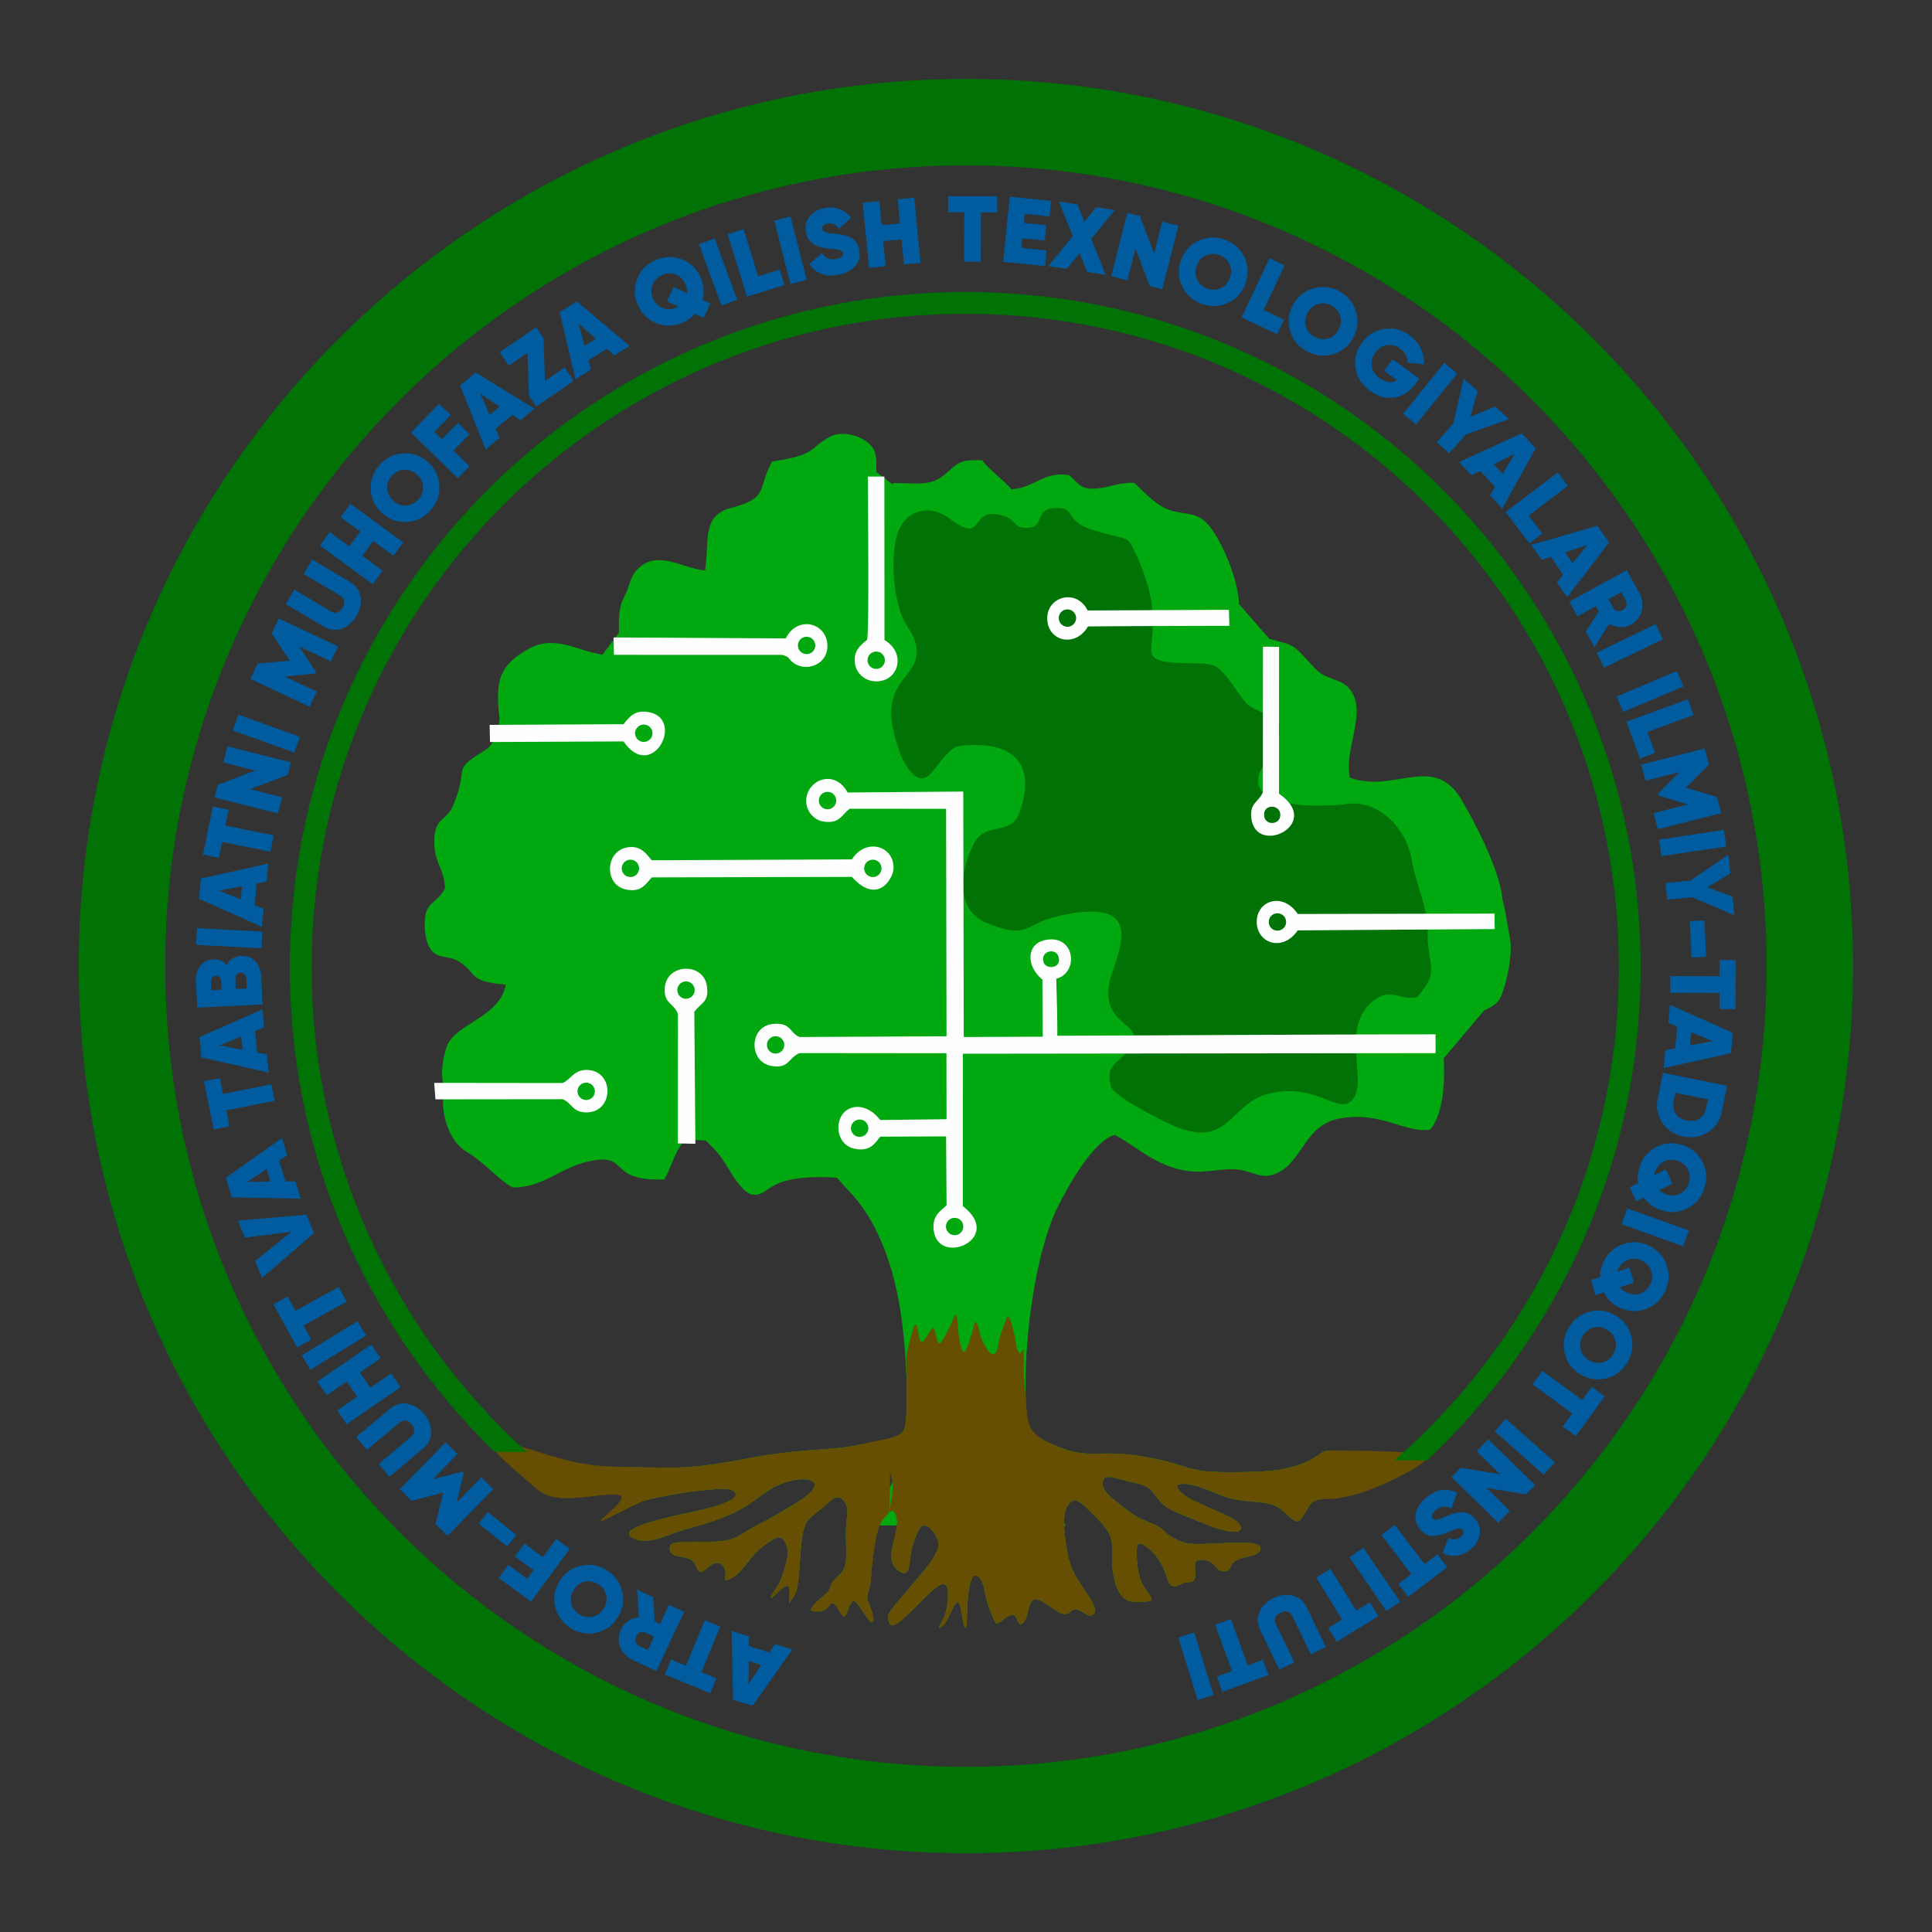 <?xml version="1.0" encoding="UTF-8"?>
<!DOCTYPE svg PUBLIC "-//W3C//DTD SVG 1.1//EN" "http://www.w3.org/Graphics/SVG/1.1/DTD/svg11.dtd">
<!-- Creator: CorelDRAW -->
<svg xmlns="http://www.w3.org/2000/svg" xml:space="preserve" width="39.37in" height="39.37in" version="1.1" style="shape-rendering:geometricPrecision; text-rendering:geometricPrecision; image-rendering:optimizeQuality; fill-rule:evenodd; clip-rule:evenodd"
viewBox="0 0 39370.08 39370.08"
 xmlns:xlink="http://www.w3.org/1999/xlink"
 xmlns:xodm="http://www.corel.com/coreldraw/odm/2003">
 <rect x="0" y="0" width="39370.08" height="39370.08" fill="#333333" stroke="none"/>
 <defs>
  <style type="text/css">
   <![CDATA[
    .str0 {stroke:#01A810;stroke-width:7.87;stroke-miterlimit:22.926}
    .str1 {stroke:#664F02;stroke-width:7.87;stroke-miterlimit:22.926}
    .fil4 {fill:none}
    .fil2 {fill:#FEFEFE}
    .fil1 {fill:#007206}
    .fil0 {fill:#01A810}
    .fil5 {fill:#664F02}
    .fil3 {fill:#005C9F;fill-rule:nonzero}
   ]]>
  </style>
 </defs>
 <g id="Слой_x0020_1">
  <g id="_2343249922960">
   <path class="fil0" d="M12276.13 13342.35l336.94 -451.25c-5.06,-310.69 -7.29,-515.09 111.14,-740.38 129.83,-247.02 105.44,-409.31 303.46,-586.48 399.86,-357.79 914.55,33.64 1340.63,58.47 86.21,-596.17 -64.95,-1112.06 511.48,-1266.26 804.15,-215.1 537.19,-367.27 852.94,-950.58 946.23,-143.63 729.14,-267.02 1184.88,-508.44 213.11,-112.86 516.74,-38.73 676.98,60.26 243.17,150.25 266.05,271.95 263.75,595.69l-0.13 64.92 335.86 255.18 -0.04 -29.66c367.1,-11.47 728.87,76.56 1001.3,-130.51 318.68,-242.23 288.11,-358.57 821.93,-332.52 149.71,210.24 451.76,409.41 591.48,589.79 492.58,-32.19 647.18,-371.18 1177.83,-288.96 192.86,158.79 223.8,308.63 575.72,271.69 269.15,-28.28 450.91,-127.2 753.91,-113.71 178.08,169.61 386.97,398.65 616.88,510.77 341.73,166.61 598.23,47.65 852.36,303.5 285.08,287 656.02,1161.46 661.63,1654.72l605.14 693.2 3.58 2.03c3.94,5.87 7.49,10.59 10.66,14.27l0.61 0.71 0.04 0 23.99 6.51c5.16,-9.18 3.14,-25.34 5.43,1.48l340.04 92.18 103.08 50.91c144.58,82.56 354.38,356.91 507.33,499.03 190.4,176.94 480.61,163.2 652.82,366.53 381.14,449.87 -124.94,1254.08 8.91,1811.51 900.37,330.16 1701.21,-501.22 2264.18,435.16 274.11,455.77 791.56,1451.77 842.91,2037l42.85 180.65 110.87 612.67 -0.07 0.17c68.67,379.85 -100.17,1028.35 -196.74,1223.17 -48.42,97.65 -163.34,182.67 -331.64,256.6l-0.07 0.2 -820.54 973.12c24.22,506.59 -7.59,1132.01 -276.78,1450.96 -482.9,94.54 -1018.81,-394.13 -1872.59,-217.76 -645.73,133.38 -721.68,783.06 -1155.32,1056.93 -359.54,227.11 -538.78,23.85 -879.96,-21.46 -324.59,-43.09 -648.83,85.57 -1049.37,24.87 -635.17,-96.3 -994.48,-477.84 -1469.11,-732.18 -417.51,102.84 -933.44,1006.15 -1152.62,1445.59 -543.36,1089.59 -794.06,3392.78 -604.6,4600.94 189.79,1210.59 635.74,1551.67 751.31,1928.73l-3998.9 -17.92c84.66,-629.77 1004.17,-581.72 707.11,-3802.96 -63.77,-691.56 -196.78,-1327.67 -419.47,-1880.55 -114.15,-283.53 -231.06,-515.53 -398.75,-758.83 -192.9,-279.85 -374.76,-441.6 -547.35,-642.29 -1508.32,-96.16 -1340.96,406.78 -1731.11,341.15 -182,-30.63 -397.67,-390.15 -497.17,-555.04 -170.8,-282.88 -263.75,-365.35 -443.56,-542.65 -114.28,-8.1 -266.18,-15.83 -399.69,-21.96 -215.94,166.17 -299.05,569.95 -443.02,813.42 -1215.38,40.32 -669.05,-564.52 -1558.19,-364.74 -579.23,130.1 -917.35,538.64 -1540.64,526.8 -298.61,-171.24 -552.88,-498.76 -931.76,-724.42 -320.64,-191.04 -510.83,-675.49 -479.89,-1142.83l-12.11 -380.09 -8.94 0c-11.88,-186.93 42.65,-497.14 106.42,-649.89 185.57,-444.57 1073.06,-572.61 1191.09,-1234.85 -820.07,-67.79 -552.78,-239.9 -982.33,-487.76 -133.28,-76.89 -272.46,-55.23 -416.06,-119.68 -210.85,-94.57 -269.22,-433.27 -247.32,-732.31 25.54,-348.31 253.09,-326.61 406.95,-617.63 -5,-394.3 -212.06,-512.29 -217.83,-930.47 -7.42,-538.07 243,-424.39 385.02,-763.86 339.09,-810.66 -53.65,-690.61 622.65,-1108.25 177.2,-109.42 140.77,-145.52 273.87,-301.1l49.83 -349.15c-97.37,-811.23 9.18,-1095.77 571.84,-1421.17 541.27,-313.05 988.27,22.04 1524.07,109.05z"/>
   <path class="fil1" d="M20411.12 10499.99c354.64,92.55 201.75,290.37 579.89,249.7 281.73,-30.31 100.25,-379.89 504.11,-398.72 450.07,-21.06 176.81,267.13 776.5,450.23 761.12,232.42 684.37,82.56 865.13,465.99 928.57,1969.8 -437.61,2222.57 1149.17,2249.13 423.8,7.06 484.41,7.06 707.3,271.2 165.63,196.29 265.97,397.31 423.9,561.35 83.76,87 490.34,242.26 646.75,328.64 43.29,802.73 -165.78,553.98 -316.75,916.37 -500.13,801.16 817.6,897.48 1752.77,784.52 504.3,-60.93 1122.46,391.55 1263.18,1115.45 57.78,367.07 220.94,767.61 289.26,1101.49 87.42,427.67 -1.31,361.81 70.13,813.72 69.74,440.75 82.76,520.22 -241,910.15 -356.63,77.25 -512.62,-187.72 -847.86,40.1 -824.72,560.42 -36.58,1846.15 -562.92,2121.08 -266.71,139.23 -720.09,-398.31 -1585.96,-201.64 -865.87,196.66 -810.42,1199.52 -2057.89,623.02 -16.39,-4.76 -1143.46,-547.12 -1192.81,-770.96 -110.87,-502.16 170.44,-410.71 428.5,-834.97 289.85,-476.42 -779.07,-389.52 -395.1,-1484.87 257.39,-734.1 396.69,-1332.43 -677.06,-1220.41 -207.92,21.73 -464.41,81.81 -652.7,142.18 -202.75,64.86 -288.18,151.48 -471.8,206.56 -238.17,71.35 -512.1,-34.07 -748.19,-125.89 -591.04,-229.85 -614.29,-948.04 -275.65,-1617.71 231.42,-457.57 752.05,-165.89 918.68,-606.07 370.03,-977.35 -71.77,-1460.27 -1036.35,-1403.89 -216.88,12.61 -264.57,23.71 -400.56,151.91 -312.25,294.5 -459.39,841.15 -838.59,289.42 -66.43,-96.53 -128.46,-223 -167.66,-340.57 -176.88,-531.06 -259.18,-950.97 46.01,-1386.96 125.74,-179.65 402.44,-423.43 294.61,-787.77 -113.07,-382.02 -262.57,-304.6 -396,-980.08 -74.75,-378.42 -88.47,-1005.06 56.31,-1335.31 187.1,-426.89 657.38,-510.91 1019.5,-237.81 772.9,582.77 376.22,-240.48 1073.16,-58.59z"/>
   <path class="fil2" d="M13282.04 17879.35c-130.31,144.31 -217.02,308.36 -523.22,247.66 -458.03,-90.9 -433.1,-805.26 46.66,-862.31 257.48,-30.63 353.27,123.02 476.56,265.51l4077.41 -17.65c282.58,-444.77 858.23,-282.81 849.12,180.72 -4.15,208.52 -324.96,760.42 -849.12,175.72l-4077.41 10.36zm-778.47 -4889.66l7.52 354.55 3430.13 0.34c165.73,53.11 101.36,59.05 210.14,149.24 254.51,210.85 702.79,65.73 709.54,-321.62 8.3,-474.33 -603.59,-651 -848.89,-163.34l-3508.44 -19.17zm-2525.98 1781.82l7.63 349.25 2720.63 -12.18c590.73,858.54 1283.87,-496.67 481.55,-602.14 -263.52,-34.58 -363.35,106.76 -481.55,251.1l-2728.26 13.97zm-1129.74 7295.19l25.74 335.45 2591.33 -2.83c191.75,72.88 198.13,271.31 487.66,269.39 551.53,-3.61 569.55,-820.07 43.36,-864.04 -297.39,-24.87 -351.88,188.14 -531.02,265.07l-2617.07 -3.04zm4965.34 1233.77l357.01 6.81 -21.63 -2689.42c147.35,-192.76 308.39,-199.88 255.52,-532.09 -76.43,-480.4 -819.53,-453.75 -857.93,44.27 -24.97,324.28 190.09,310.31 268.71,532.16l-1.69 2638.27zm15440.63 -2223.29c-2427.39,0 -7338.07,31.92 -7707.66,28.91 -0.1,-340.38 -5.74,-662.63 -21.9,-1161.22 468.73,-119.95 387.72,-919.1 -228.83,-788.15 -393.42,83.54 -379.93,547.11 -53.48,803.44l7.56 1164.91 -1610.45 6.85 -9.82 -5001.92 -2356.5 19.17c-272.86,-503.11 -853.98,-245.2 -844.3,181.53 5.06,223.43 177.07,385.76 355.56,411.81 325.7,47.64 363.29,-135.67 531.11,-262.24l1964.16 1.82 8.91 4634.95 -2992.41 14.81c-208.69,-78.65 -166.78,-296.68 -532.97,-267.63 -503.65,39.88 -515.09,777.35 -39.55,858.47 361.47,61.61 347.6,-179.81 572.52,-262.78l2990.56 3.04 2.16 1344.2 -1352.84 16.06c-334.04,-438.13 -838.7,-298.88 -849.76,143.8 -5.46,219.18 123.02,397.84 321.96,440.35 307.21,65.69 411.23,-88.67 527.81,-244.62l1343.33 -5.33 10.39 1404.94c-129.39,120.76 -290.98,206.7 -264.87,489.01 72.65,785.62 1459.26,188.07 595.19,-473.89l1.35 -3104.83 9632.98 -11.5c0,-236.56 -0.2,-114.55 -0.2,-383.94zm1205.46 -2144.57l-4.89 -315.48 -4009.29 7.83c-291.25,-441.91 -813.73,-288.31 -835.29,133.92 -23.04,451.86 520.05,660.55 835.22,200.29 377.02,-1.25 3965.53,-26.56 4014.25,-26.56zm-4395.12 -5751.17l-327.73 -3.34c0,801.55 -1.04,2112.04 -1.52,2963.46 -81.31,205.24 -274.45,212.57 -235.14,532.5 96.37,785.25 1468.84,118.16 563.78,-500.48l0.61 -2992.14zm-1011.25 -428.44l-11.24 -326.61 -2878.54 13.8c-227.48,-464.58 -859.28,-282.01 -821.46,200.02 34.76,442.85 583.38,551.36 829.11,125.41 500.07,-6.38 2320.39,-12.62 2882.11,-12.62zm-7031.23 -3041.2l-335.85 0c-0.37,501.09 29.89,3243.44 -17.75,3327.32 -141.88,115.16 -279.81,228.96 -246.85,476.62 25.74,193.5 189.79,364.13 425.88,368.89 468.43,9.41 626.8,-579.13 176.94,-841.7l-2.36 -3331.13zm-1584.84 3263.39c97.85,0 177.14,79.29 177.14,177.14 0,97.85 -79.29,177.14 -177.14,177.14 -97.85,0 -177.14,-79.29 -177.14,-177.14 0,-97.85 79.29,-177.14 177.14,-177.14zm1418.7 301.84c97.85,0 177.14,79.29 177.14,177.14 0,97.85 -79.29,177.14 -177.14,177.14 -97.85,0 -177.14,-79.29 -177.14,-177.14 0,-97.85 79.29,-177.14 177.14,-177.14zm3896.63 -859.24c97.85,0 177.14,79.29 177.14,177.14 0,97.85 -79.29,177.14 -177.14,177.14 -97.85,0 -177.14,-79.29 -177.14,-177.14 0,-97.85 79.29,-177.14 177.14,-177.14zm4279.52 6192.73c97.85,0 177.14,79.29 177.14,177.14 0,97.85 -79.29,177.14 -177.14,177.14 -97.85,0 -177.14,-79.29 -177.14,-177.14 0,-97.85 79.29,-177.14 177.14,-177.14zm-6578.56 6205.93c97.85,0 177.14,79.29 177.14,177.14 0,97.85 -79.29,177.14 -177.14,177.14 -97.85,0 -177.14,-79.29 -177.14,-177.14 0,-97.85 79.29,-177.14 177.14,-177.14zm-1935.85 -2003.16c97.85,0 177.14,79.29 177.14,177.14 0,97.85 -79.29,177.14 -177.14,177.14 -97.85,0 -177.14,-79.29 -177.14,-177.14 0,-97.85 79.29,-177.14 177.14,-177.14zm-1711.94 -1697.57c97.85,0 177.14,79.29 177.14,177.14 0,97.85 -79.29,177.14 -177.14,177.14 -97.85,0 -177.14,-79.29 -177.14,-177.14 0,-97.85 79.29,-177.14 177.14,-177.14zm-3860.19 946.36c97.85,0 177.14,79.29 177.14,177.14 0,97.85 -79.29,177.14 -177.14,177.14 -97.85,0 -177.14,-79.29 -177.14,-177.14 0,-97.85 79.29,-177.14 177.14,-177.14zm2034.24 -2063.59c97.85,0 177.14,79.29 177.14,177.14 0,97.85 -79.29,177.14 -177.14,177.14 -97.85,0 -177.14,-79.29 -177.14,-177.14 0,-97.85 79.29,-177.14 177.14,-177.14zm2751.91 -3809.65l-3.57 10.97c-26.02,30.84 -41.67,70.65 -41.67,114.15 0,97.85 79.29,177.14 177.14,177.14 97.85,0 177.14,-79.29 177.14,-177.14 0,-57.76 -27.67,-109.09 -70.45,-141.41l-10.93 -17.17 -13.02 1.92c-24.7,-13.06 -52.84,-20.48 -82.73,-20.48 -48.42,0 -92.28,19.44 -124.27,50.92l-7.63 1.11zm-3776.68 -1312.21c-16.13,33.37 -19.7,71.22 -8,105.41 18.09,78.61 88.54,137.22 172.65,137.22 97.85,0 177.14,-79.29 177.14,-177.14 0,-97.85 -79.29,-177.14 -177.14,-177.14 -74.7,0 -138.61,46.22 -164.65,111.65zm8309.9 4729.02c51.25,165.57 391.53,127.88 301.68,-121.5 -63.23,-175.52 -371.05,-102.7 -301.68,121.5zm4496.07 -2976.58c24.46,204.3 346.59,184.8 328.53,-41 -16.33,-204.78 -358.29,-208.31 -328.53,41zm-7974.19 889c97.85,0 177.14,79.29 177.14,177.14 0,97.85 -79.29,177.14 -177.14,177.14 -97.85,0 -177.14,-79.29 -177.14,-177.14 0,-97.85 79.29,-177.14 177.14,-177.14zm-4940 0c97.85,0 177.14,79.29 177.14,177.14 0,97.85 -79.29,177.14 -177.14,177.14 -97.85,0 -177.14,-79.29 -177.14,-177.14 0,-97.85 79.29,-177.14 177.14,-177.14z"/>
   <path class="fil1" d="M19683.39 1608.67c9984.23,0 18078.02,8093.79 18078.02,18078.02 0,9984.2 -8093.79,18077.99 -18078.02,18077.99 -9984.2,0 -18077.99,-8093.79 -18077.99,-18077.99 0,-9984.23 8093.79,-18078.02 18077.99,-18078.02zm0 1761.4c9011.44,0 16316.62,7305.18 16316.62,16316.62 0,9011.41 -7305.18,16316.58 -16316.62,16316.58 -9011.41,0 -16316.58,-7305.18 -16316.58,-16316.58 0,-9011.44 7305.18,-16316.62 16316.58,-16316.62z"/>
   <path class="fil3" d="M15258.95 33342.73l-1.45 200.66 424.46 129.46 110.74 -167.35 353.4 107.77 -809.65 1146.85 -397.13 -121.09 -31.95 -1403.48 351.58 107.19zm253.63 585.07l-256.83 -78.31 -2.9 472.98 259.74 -394.67zm-1963.82 195.06l125.89 -304.48 304.48 125.85 383.43 -927.54 315.04 130.24 -383.4 927.54 304.48 125.85 -125.85 304.51 -924.06 -381.98zm-235.17 -1572.73l27.02 488.37 110.27 51.86 183.21 -389.44 308.49 145.12 -567.49 1206.3 -482.53 -227.01c-122.92,-57.8 -207.51,-145.66 -253.76,-263.55 -46.33,-117.89 -41.06,-237.17 15.69,-357.79 34.01,-72.37 83.61,-130.07 148.8,-173.09 65.12,-42.99 137.67,-67.45 217.59,-73.35l-38.19 -563.1 330.9 155.68zm-113.2 1072.76l127.27 -270.57 -170.59 -80.27c-37.39,-19 -74.06,-21.53 -110.1,-7.59 -36,13.94 -63.46,41 -82.36,81.22 -18.93,40.19 -22.27,78.61 -10.06,115.26 12.22,36.64 37.28,63.87 75.21,81.69l170.63 80.27zm-1378.15 -1712.79c184.59,-46.29 361.03,-19.54 529.22,80.17 168.2,99.7 276.27,241.65 324.25,425.81 48.05,184.19 22.2,360.39 -77.5,528.55 -99.74,168.2 -241.93,275.46 -426.56,321.72 -184.59,46.26 -360.99,19.5 -529.19,-80.2 -168.2,-99.7 -276.3,-241.62 -324.32,-425.81 -48.01,-184.19 -22.13,-360.39 77.61,-528.55 99.7,-168.2 241.85,-275.43 426.48,-321.69zm528.45 585.61c-24.33,-93.36 -80.74,-166.31 -169.21,-218.74 -88.43,-52.47 -179.5,-66.94 -273.1,-43.46 -93.63,23.45 -167.29,80.5 -221.04,171.13 -53.75,90.66 -68.46,182.7 -44.1,276.07 24.33,93.39 80.71,166.34 169.18,218.78 88.47,52.43 179.54,66.94 273.13,43.46 93.6,-23.45 167.29,-80.5 221.04,-171.17 53.75,-90.66 68.43,-182.67 44.1,-276.07zm-1994.49 -606.46l386.06 281.87 128.05 -175.35 -378.37 -276.27 194.25 -266.04 378.37 276.24 269.56 -369.16 275.33 201.06 -786.13 1076.67 -661.39 -482.9 194.28 -266.11zm165.84 -609.87l-188.85 234.23 -578.25 -466.2 188.88 -234.23 578.22 466.2zm-2374.18 -933.68l932.73 -952.5 242.19 237.17 -502.33 513 605.72 -155.85 24.5 23.99 -143.13 606.19 501.02 -511.65 243.57 238.52 -932.73 952.5 -243.57 -238.52 156.22 -644.04 -641.99 168.37 -242.19 -237.17zm150.65 -1740.93c128.42,20.62 242.46,90.22 342.1,208.82 99.64,118.6 148.53,242.93 146.67,373 -1.82,130.07 -56.69,240.41 -164.62,331.07l-685.38 575.76 -219.28 -261.06 660.58 -554.9c85.57,-71.87 88.3,-155.44 8.3,-250.69 -80.03,-95.29 -162.83,-107 -248.4,-35.13l-660.54 554.9 -219.28 -260.98 685.38 -575.76c107.91,-90.66 226.07,-125.69 354.48,-105.04zm-1640.21 -173.02l-191.51 -279.71 1100.02 -753.13 191.51 279.71 -422.7 289.43 211.93 309.54 422.7 -289.39 192.59 281.3 -1099.98 753.13 -192.59 -281.3 406.98 -278.67 -211.93 -309.54 -407.02 278.63zm-332.69 -518.8l-178.42 -290.51 1135.99 -697.69 178.42 290.51 -1135.99 697.69zm-752.46 -1333l289.03 -158.21 158.21 288.99 880.37 -481.99 163.71 299.05 -880.37 481.99 158.24 288.99 -289.02 158.24 -480.17 -877.06zm827.6 -1454.13l-1059.83 916.1 -145.56 -343.72 744.36 -596.41 -947.04 117.62 -145.52 -343.75 1395.42 -123.39 158.18 373.54zm-546.5 -1585.38l-166.95 111.31 130.88 424.02 200.66 -2.16 108.95 353.03 -1403.59 -27.16 -122.44 -396.72 1144.12 -813.53 108.38 351.21zm-342.13 538.1l-79.19 -256.57 -393.25 262.88 472.44 -6.31zm-1354.73 -2043.82l323.04 -64.88 64.88 323 983.98 -197.62 67.15 334.24 -984.02 197.65 64.89 323 -323 64.88 -196.91 -980.27zm1226.34 -1101.4l-185.88 75.54 43.12 441.67 197.01 38.16 35.9 367.71 -1369.57 -308.26 -40.35 -413.19 1284.04 -567.49 35.73 365.85zm-443.15 458.5l-26.12 -267.23 -437.96 178.62 464.07 88.61zm-318.52 -1730.13c60.7,-114.72 157.61,-175.25 290.78,-181.53 117.96,-5.6 214.35,30.5 289.19,108.34 74.87,77.81 115.5,184.56 121.94,320.27l26.52 561.18 -1331.65 63 -24.83 -525.04c-6.28,-133.17 22.61,-241.31 86.68,-324.45 64.07,-83.07 154.46,-127.41 271.14,-132.94 111.58,-5.26 201.67,31.78 270.23,111.18zm-323.2 341.32l8.27 175.02 209.26 -9.92 -8.26 -175.01c-1.45,-30.43 -11.88,-55.67 -31.21,-75.75 -19.4,-20.04 -45.58,-29.29 -78.55,-27.74 -31.72,1.52 -56.62,12.85 -74.67,34.04 -18.05,21.19 -26.35,47.68 -24.83,79.36zm721.18 -70.35c-1.62,-34.21 -13.4,-61.65 -35.33,-82.23 -21.97,-20.55 -49.43,-30.06 -82.4,-28.48 -34.25,1.62 -61,13.67 -80.27,36.17 -19.27,22.54 -28.07,50.92 -26.45,85.16l9.98 211.15 224.44 -10.63 -9.98 -211.15zm-1023.4 -678.26l17.78 -340.44 1331.31 69.57 -17.78 340.45 -1331.31 -69.57zm1433.15 -1289.81l-197.15 37.35 -44.94 441.46 185.57 76.32 -37.45 367.57 -1281.68 -572.72 42.04 -413.06 1370.86 -302.62 -37.25 365.69zm-525.01 361.94l27.23 -267.13 -464.65 88.57 437.42 178.56zm-568.67 -1891.07l322.93 65.22 -65.19 322.93 983.81 198.63 -67.48 334.17 -983.82 -198.6 -65.19 322.93 -322.97 -65.19 197.89 -980.11zm216.11 -897.78l83.14 -328.67 1292.41 326.95 -64.44 254.78 -765.24 291.66 649.89 164.38 -83.61 330.53 -1292.41 -326.95 64.92 -256.63 765.24 -291.66 -649.88 -164.38zm189.52 -651.94l114.99 -320.94 1255.02 449.67 -114.99 320.94 -1255.02 -449.67zm940.36 -2282l1206.27 567.56 -144.31 306.74 -649.65 -305.66 346.39 520.76 -14.61 31.01 -619.52 64.24 647.96 304.85 -145.15 308.46 -1206.27 -567.52 145.12 -308.49 659.6 -64.31 -370.17 -550.89 144.35 -306.74zm1665.52 -445.11c22.98,128.01 -4.99,258.66 -84.02,391.93 -78.95,133.21 -180.14,220.46 -303.5,261.73 -123.35,41.26 -245.67,25.94 -366.9,-45.92l-769.96 -456.45 173.87 -293.28 742.09 439.95c96.13,56.99 175.89,31.95 239.36,-75.04 63.43,-107.06 47.14,-189.05 -48.99,-246.04l-742.09 -439.95 173.83 -293.24 769.97 456.48c121.23,71.87 193.33,171.81 216.35,299.82zm-406.51 -1618.85l199.92 -273.81 1076.67 786.16 -199.91 273.78 -413.73 -302.08 -221.24 302.99 413.76 302.08 -201.06 275.32 -1076.67 -786.13 201.03 -275.33 398.38 290.85 221.24 -302.99 -398.38 -290.85zm2012.07 -644.93c10.29,190.03 -49.53,358.16 -179.43,504.29 -129.9,146.13 -289.83,225.26 -479.76,237.3 -189.96,12.08 -357.99,-46.8 -504.12,-176.7 -146.17,-129.9 -224.37,-289.9 -234.63,-479.96 -10.32,-190.06 49.53,-358.13 179.43,-504.26 129.91,-146.13 289.8,-225.29 479.73,-237.37 189.96,-12.08 358.02,46.87 504.16,176.77 146.13,129.9 224.34,289.87 234.63,479.93zm-675.53 407.35c96.33,-6.14 178.66,-47.61 246.98,-124.47 68.33,-76.9 99.87,-163.51 94.64,-259.87 -5.19,-96.36 -47.2,-179.57 -125.95,-249.55 -78.78,-70.05 -166.31,-102 -262.64,-95.86 -96.3,6.11 -178.63,47.61 -246.95,124.47 -68.33,76.86 -99.87,163.47 -94.65,259.84 5.2,96.36 47.17,179.57 125.96,249.58 78.78,70.01 166.31,101.96 262.6,95.86zm906.69 -1843.63l-334.41 341.56 155.14 151.9 327.76 -334.74 235.37 230.48 -327.76 334.74 326.61 319.8 -238.52 243.57 -952.54 -932.7 572.92 -585.14 235.41 230.52zm1422.92 105.24l-167.46 -110.54 -339.8 285.42 80 184.02 -282.92 237.64 -520.62 -1303.71 317.91 -267.06 1194.33 737.81 -281.43 236.42zm-628.8 -106.05l205.62 -172.69 -395.07 -260.11 189.45 432.79zm1126.81 -694.25l400.7 -274.35 186.11 271.85 -765.28 524 -148.46 -216.85 -30.4 -877.06 -380.3 260.38 -186.15 -271.88 744.87 -509.96 148.46 216.85 30.43 877.03zm1412.12 -521.36l-149.37 -134.02 -378.13 232.24 52 193.81 -314.8 193.37 -322.87 -1366.23 353.81 -217.29 1072.59 905.74 -313.22 192.39zm-606.32 -197.56l228.8 -140.53 -352.42 -315.48 123.63 456.01zm2370.43 -1380.27c62.86,148.5 74.43,297.97 34.79,448.52l160.98 72.48 -136.79 287.47 -175.96 -78.55c-69.88,79.19 -155.07,140.13 -255.66,182.71 -180.04,76.22 -358.46,79.02 -535.16,8.37 -176.77,-70.62 -303.26,-195.93 -379.48,-376.01 -76.22,-180.04 -78.21,-358.13 -5.91,-534.22 72.31,-176.06 198.46,-302.15 378.54,-378.4 180.04,-76.22 358.46,-79.06 535.17,-8.44 176.77,70.65 303.23,196 379.48,376.07zm-502.57 605.69c12.85,-5.43 29.32,-13.8 49.36,-25.04l-239.83 -107.33 139.28 -286.5 272.32 120.49c3.74,-59.49 -6.51,-117.89 -30.74,-175.15 -41.09,-97.07 -106.45,-163.51 -196.07,-199.31 -89.62,-35.83 -181.8,-33.71 -276.51,6.41 -94.68,40.08 -160.37,104.8 -197.01,194.08 -36.68,89.24 -34.45,182.4 6.65,279.48 41.1,97.04 106.42,163.47 196.04,199.27 89.61,35.83 181.8,33.71 276.51,-6.41zm465.49 -1294.67l320.23 -116.91 457.12 1252.32 -320.23 116.91 -457.12 -1252.33zm1204.92 654.71l438.56 -135.37 97.17 314.84 -764.33 235.92 -393.19 -1273.85 325.77 -100.55 296.01 959.02zm330.05 -1133.59l330.43 -83.95 328.26 1292.11 -330.43 83.95 -328.26 -1292.11zm1315.09 1101.4c-138.17,27.74 -258.59,21.46 -361.2,-18.76 -102.64,-40.29 -182,-106.56 -238.07,-198.9l252.31 -223.57c71.77,106.01 169.31,146.64 292.54,121.91 102.07,-20.52 147.24,-59.99 135.5,-118.53 -7.76,-38.57 -43.29,-63.8 -106.52,-75.72 -26.93,-4.96 -85.06,-10.76 -174.44,-17.41 -126.53,-10.83 -230.93,-40.69 -313.25,-89.58 -82.33,-48.85 -134.76,-129.26 -157.26,-241.31 -24.26,-120.76 -0.61,-227.14 70.89,-319.22 71.5,-92.08 172.01,-151.09 301.47,-177.07 109.56,-22 211.76,-16 306.64,18.05 94.91,34.04 174.51,95.05 238.85,183.18l-247.12 220.56c-60.56,-88.84 -138.17,-123.76 -232.74,-104.76 -39.85,8 -68.43,22.17 -85.7,42.48 -17.31,20.28 -23.42,42.89 -18.42,67.75 5.73,28.65 25.88,49.87 60.36,63.67 34.52,13.8 98.56,24.87 192.19,33.27 67.25,5.94 121.77,13.09 163.61,21.53 41.84,8.43 88.84,23.25 141.04,44.5 52.17,21.26 94.31,53.61 126.33,97 32.02,43.46 54.53,97.51 67.55,162.22 25.74,128.22 0.44,237.54 -75.92,328 -76.39,90.46 -189.29,150.69 -338.62,180.72zm1198.27 -1536.36l337.37 -32.96 129.6 1326.83 -337.37 32.96 -49.8 -509.86 -373.41 36.48 49.8 509.86 -339.3 33.13 -129.6 -1326.83 339.3 -33.13 47.98 490.93 373.37 -36.47 -47.94 -490.93zm2028 -60.97l-0.88 329.48 -329.48 -0.84 -2.56 1003.65 -340.92 -0.88 2.56 -1003.65 -329.44 -0.84 0.84 -329.48 999.88 2.56zm492.72 1050.56l513.43 52.26 -32.42 318.35 -852.6 -86.85 135.06 -1326.26 843.12 85.84 -32.19 316.42 -503.99 -51.32 -18.72 183.79 456.61 46.49 -31.82 312.65 -456.61 -46.5 -19.87 195.12zm1717.44 548.76l-376.62 -57.13 -153.99 -381.64 -260.24 318.82 -378.47 -57.39 499.26 -611.96 -284.3 -703.8 378.47 57.39 142.62 354.89 241.52 -296.65 378.44 57.39 -480.47 589.79 293.78 730.29zm1152.72 -1082.04l328.67 83.13 -326.95 1292.41 -254.78 -64.44 -291.65 -765.24 -164.39 649.88 -330.53 -83.61 326.95 -1292.41 256.63 64.92 291.66 765.24 164.39 -649.88zm1341.33 1653.91c-172.48,80.5 -350.77,87.76 -534.83,21.8 -184.09,-65.93 -317.17,-184.76 -399.26,-356.47 -82.13,-171.71 -90.22,-349.59 -24.26,-533.65 65.93,-184.09 185.17,-316.39 357.65,-396.86 172.45,-80.51 350.7,-87.76 534.79,-21.8 184.06,65.96 317.2,184.77 399.29,356.47 82.13,171.71 90.16,349.62 24.23,533.68 -65.96,184.06 -185.14,316.35 -357.62,396.83zm-630.08 -474.6c41.64,87.08 110.84,147.95 207.67,182.64 96.8,34.69 188.95,31.61 276.41,-9.18 87.46,-40.83 148.93,-110.84 184.5,-210.04 35.53,-99.23 32.49,-192.35 -9.14,-279.41 -41.64,-87.09 -110.84,-147.99 -207.68,-182.67 -96.8,-34.69 -188.95,-31.61 -276.41,9.21 -87.46,40.83 -148.93,110.84 -184.5,210.04 -35.53,99.2 -32.49,192.35 9.15,279.41zm1355.54 619.41l415.31 195.39 -140.26 298.13 -723.78 -340.55 567.52 -1206.27 308.49 145.12 -427.3 908.17zm1418.43 900.2c-182.2,55.03 -359.71,36.71 -532.46,-54.86 -172.76,-91.57 -287.47,-228.22 -344.19,-409.88 -56.72,-181.7 -39.31,-358.9 52.27,-531.66 91.57,-172.75 228.49,-286.66 410.72,-341.66 182.17,-55.03 359.65,-36.71 532.4,54.86 172.76,91.61 287.54,228.19 344.22,409.88 56.75,181.7 39.31,358.9 -52.3,531.66 -91.57,172.75 -228.43,286.63 -410.66,341.66zm-555.78 -559.79c28.78,92.11 88.57,162.29 179.43,210.47 90.87,48.15 182.5,58.27 274.89,30.37 92.38,-27.87 163.27,-88.37 212.64,-181.49 49.36,-93.12 59.65,-185.74 30.87,-277.85 -28.74,-92.11 -88.54,-162.3 -179.4,-210.44 -90.87,-48.18 -182.5,-58.3 -274.89,-30.4 -92.41,27.91 -163.27,88.4 -212.63,181.53 -49.36,93.09 -59.65,185.71 -30.91,277.82zm2308.18 1058.89l-79.69 109.22c-115.33,157.91 -258.22,249.72 -428.65,275.36 -170.46,25.71 -334.64,-19.09 -492.55,-134.39 -168.17,-122.78 -267.03,-277.52 -296.62,-464.17 -29.56,-186.65 13.3,-358.97 128.59,-516.87 115.33,-157.91 266.48,-251.91 453.51,-281.97 187.02,-30.06 360.02,12.92 518.93,128.96 100.48,73.39 176.06,163.1 226.7,269.25 50.61,106.15 72.2,213.85 64.72,323.17l-331.54 -36.91c3.2,-49.56 -8.5,-99.74 -35.06,-150.58 -26.56,-50.81 -65.96,-95.35 -118.26,-133.51 -85.09,-62.15 -175.05,-85.4 -269.82,-69.68 -94.78,15.69 -173.63,66.61 -236.49,152.71 -60.67,83.07 -85.03,172.96 -73.11,269.69 11.87,96.74 66.57,180.65 163.98,251.78 125.11,91.37 242.09,104.46 350.97,39.31l-261.49 -190.91 172.92 -236.86 542.96 396.43zm508.07 -320.04l265.41 213.95 -836.77 1037.83 -265.41 -213.98 836.77 -1037.8zm1323.72 1143.38l-881.28 314.91 -340.34 382.89 -254.78 -226.47 337.85 -380.06 211.93 -914.95 286.09 254.3 -151.19 525.55 505.64 -210.47 286.09 254.3zm-388.53 1555.62l102.24 -172.65 -301.65 -325.46 -179.91 88.84 -251.17 -270.97 1276.82 -583.58 282.21 304.51 -678.7 1228.91 -249.85 -269.59zm75.24 -633.21l182.54 196.91 240.54 -407.28 -423.08 210.37zm711.19 1045.59l277.62 365.48 -262.33 199.31 -483.88 -636.93 1061.56 -806.47 206.22 271.48 -799.19 607.13zm576.87 1361.65l126.43 -155.81 -250.7 -366.15 -190.97 61.51 -208.72 -304.85 1348.52 -390.15 234.57 342.57 -851.48 1116.15 -207.64 -303.26zm167.25 -615.37l151.67 221.54 297.63 -367.61 -449.3 146.06zm419.94 1615.14l265.98 -410.46 -58.54 -106.93 -377.52 206.7 -163.68 -299.04 1169.35 -640.17 256.09 467.75c65.22,119.17 81.79,240 49.67,362.51 -32.05,122.51 -106.59,215.77 -223.5,279.81 -70.15,38.39 -144.21,55.77 -222.22,52.13 -77.97,-3.64 -150.99,-26.62 -219.04,-68.96l-300.97 477.43 -175.62 -320.78zm723.67 -799.96l-262.27 143.57 90.53 165.4c19,37.35 47.14,61.04 84.45,70.99 37.32,9.98 75.44,4.28 114.42,-17.04 38.97,-21.33 64.34,-50.41 76.02,-87.22 11.71,-36.78 7.52,-73.56 -12.62,-110.33l-90.53 -165.36zm699.35 650.32l148.53 306.87 -1199.93 580.81 -148.56 -306.84 1199.96 -580.85zm433.33 955.81l132.91 313.96 -1227.66 519.74 -132.91 -313.96 1227.66 -519.74zm-601.63 1239.77l157.37 431.14 -309.51 113 -274.28 -751.41 1252.33 -457.12 116.91 320.24 -942.82 344.15zm1503.83 1655.16l-1292.07 328.26 -83.51 -328.54 695.87 -176.8 -598.36 -182 -8.43 -33.24 437.55 -443.25 -694.05 176.33 -83.94 -330.42 1292.11 -328.27 83.94 330.43 -468.42 468.76 635.85 190.16 83.47 328.57zm55.07 342.64l50.17 337.2 -1318.63 196.2 -50.17 -337.21 1318.63 -196.2zm214.56 1738.83l-860.67 -367.54 -509.86 49.8 -33.13 -339.26 506.11 -49.43 777.02 -527.5 37.22 380.97 -467.99 282.98 514.08 189.02 37.22 380.97zm-909.82 119.54l300.56 -14.24 35.09 741.96 -300.56 14.2 -35.09 -741.93zm935.5 1793.94l-329.48 -0.88 0.84 -329.48 -1003.66 -2.56 0.88 -340.92 1003.66 2.56 0.84 -329.44 329.48 0.84 -2.57 999.88zm-1430.81 834.21l197.15 -37.35 44.94 -441.47 -185.57 -76.32 37.45 -367.57 1281.68 572.72 -42.04 413.06 -1370.86 302.62 37.25 -365.69zm525.01 -361.94l-27.23 267.13 464.65 -88.57 -437.42 -178.56zm624.24 1620.54c-36.44,180.44 -129.43,318.75 -279.04,414.81 -149.57,96.06 -317.06,125.41 -502.5,87.96 -185.41,-37.45 -328.43,-129.5 -428.98,-276.07 -100.58,-146.61 -132.67,-310.15 -96.23,-490.59l107.46 -532.02 1306.75 263.89 -107.46 532.03zm-983.78 -198.67c-18.36,90.86 -3.14,171 45.65,240.44 48.82,69.44 122.98,114.21 222.56,134.29 99.57,20.11 185.3,7.66 257.2,-37.42 71.94,-45.05 117.08,-113 135.44,-203.86l38.06 -188.55 -660.81 -133.44 -38.09 188.55zm-236.59 2207.9c-154.23,-47.04 -276.33,-134.06 -366.36,-261.06l-158.85 77 -132.8 -289.36 173.12 -84.59c-15.93,-104.39 -8,-208.82 23.89,-313.32 57.02,-187.02 169.31,-325.63 336.87,-415.89 167.59,-90.29 344.87,-106.93 531.89,-49.87 187.03,57.02 324.89,169.75 413.56,338.19 88.7,168.4 104.5,346.08 47.47,533.11 -57.06,187.03 -169.31,325.7 -336.87,415.96 -167.59,90.29 -344.9,106.86 -531.93,49.84zm-142.22 -774.09c-4.08,13.36 -8.23,31.35 -12.45,53.92l236.19 -115.09 130.41 290.61 -267.13 131.59c43.22,41.06 94.61,70.65 154.09,88.81 100.81,30.74 193.7,23.21 278.67,-22.54 84.96,-45.79 142.45,-117.82 172.45,-216.21 30,-98.36 22.5,-190.27 -22.47,-275.63 -44.94,-85.4 -117.82,-143.47 -218.67,-174.2 -100.78,-30.74 -193.64,-23.21 -278.63,22.54 -84.96,45.75 -142.45,117.82 -172.45,216.21zm689.8 1182.62l-114.99 320.94 -1255.03 -449.67 114.99 -320.94 1255.03 449.67zm-1408.98 1572.16c-145.9,-68.63 -254.31,-172.25 -325.2,-310.82l-168.26 53.45 -89.95 -305.39 183.45 -58.94c-0.81,-105.61 22,-207.81 68.49,-306.64 83.24,-176.94 214.22,-298.07 392.98,-363.39 178.8,-65.35 356.61,-56.41 533.54,26.82 176.94,83.24 297.22,214.56 360.89,393.93 63.63,179.37 53.82,357.52 -29.42,534.42 -83.2,176.94 -214.19,298.1 -392.94,363.43 -178.8,65.35 -356.64,56.38 -533.58,-26.86zm-29.89 -786.5c-5.94,12.65 -12.62,29.86 -20.04,51.62l250.26 -80.1 87.42 306.3 -283.22 91.98c36.91,46.83 83.51,83.48 139.79,109.96 95.39,44.84 188.38,50.71 279.04,17.58 90.63,-33.1 157.87,-96.19 201.63,-189.25 43.8,-93.06 49.53,-185.07 17.24,-276.03 -32.29,-90.93 -96.09,-158.85 -191.48,-203.73 -95.35,-44.84 -188.34,-50.71 -278.97,-17.58 -90.66,33.13 -157.87,96.19 -201.67,189.25zm-1089.39 1721.73c-46.29,-184.59 -19.54,-361.03 80.17,-529.22 99.7,-168.2 241.65,-276.27 425.81,-324.25 184.19,-48.04 360.39,-22.2 528.55,77.5 168.2,99.74 275.46,241.92 321.72,426.55 46.26,184.6 19.5,361 -80.2,529.19 -99.7,168.2 -241.62,276.3 -425.81,324.32 -184.19,48.01 -360.39,22.13 -528.55,-77.61 -168.2,-99.7 -275.43,-241.85 -321.69,-426.48zm585.61 -528.45c-93.36,24.33 -166.31,80.74 -218.74,169.21 -52.47,88.44 -66.94,179.5 -43.46,273.1 23.45,93.63 80.51,167.28 171.13,221.04 90.66,53.75 182.71,68.46 276.07,44.1 93.4,-24.33 166.34,-80.71 218.78,-169.18 52.44,-88.47 66.94,-179.54 43.46,-273.13 -23.45,-93.6 -80.51,-167.29 -171.17,-221.04 -90.66,-53.75 -182.67,-68.43 -276.07,-44.1zm-360.42 2209.72l-266.11 -194.28 194.31 -266.11 -810.59 -591.85 201.03 -275.33 810.59 591.85 194.28 -266.11 266.11 194.31 -589.62 807.52zm-428.24 533.51l-226.5 254.78 -996.4 -885.67 226.5 -254.81 996.4 885.7zm-916 991.04l-237.2 242.19 -952.5 -932.7 183.89 -187.8 808.09 132.94 -478.98 -469.03 238.51 -243.57 952.51 932.73 -185.2 189.12 -808.09 -132.91 478.98 469.03zm-1706.34 -269.42c107.91,-90.63 216.55,-142.93 325.91,-156.86 109.35,-13.9 210.78,6.18 304.31,60.3l-114.11 317.17c-113.84,-58.54 -218.91,-47.41 -315.14,33.44 -79.73,66.98 -100.41,123.32 -62.02,169.01 25.31,30.13 68.59,35.22 129.8,15.32 25.98,-8.54 79.8,-31.38 161.38,-68.43 116.2,-51.19 222.15,-75.11 317.84,-71.73 95.65,3.37 180.24,48.79 253.76,136.28 79.22,94.31 109.52,199 90.97,314.09 -18.56,115.09 -78.42,215.1 -179.5,300.02 -85.57,71.87 -178.12,115.63 -277.72,131.29 -99.57,15.69 -198.7,0.33 -297.43,-46.13l110.94 -312.07c95.79,48.89 180.61,42.28 254.47,-19.74 31.11,-26.15 49.4,-52.3 54.83,-78.41 5.43,-26.08 -0.03,-48.86 -16.36,-68.29 -18.8,-22.37 -46.63,-31.35 -83.51,-26.89 -36.88,4.46 -98.39,25.48 -184.56,63.06 -61.85,27.03 -113.13,46.93 -153.89,59.59 -40.76,12.69 -89.11,22.24 -145.09,28.65 -55.97,6.38 -108.48,-1.79 -157.37,-24.5 -48.96,-22.74 -94.68,-59.38 -137.12,-109.93 -84.12,-100.15 -114.38,-208.18 -90.8,-324.22 23.62,-115.97 93.76,-223.03 210.41,-321.01zm-364.87 2022.33l-199.31 -262.33 262.37 -199.31 -607.13 -799.22 271.44 -206.22 607.13 799.19 262.37 -199.31 199.31 262.37 -796.19 604.84zm-162.5 98.52l-281.3 192.59 -753.13 -1099.98 281.3 -192.59 753.13 1099.99zm-1294.4 816.43l-172.45 -280.76 280.76 -172.42 -525.24 -855.23 290.47 -178.42 525.28 855.23 280.76 -172.45 172.45 280.76 -852.03 523.29zm-1574.62 -608.59c51.49,-119.41 146.98,-212.91 286.39,-280.39 139.42,-67.45 271.95,-84.35 397.57,-50.65 125.65,33.67 219.18,113.98 280.56,240.81l389.98 805.73 -306.87 148.5 -375.84 -776.55c-48.69,-100.58 -129.02,-123.73 -241.01,-69.54 -111.99,54.22 -143.67,131.59 -94.98,232.17l375.84 776.55 -306.84 148.53 -389.94 -805.73c-61.41,-126.83 -66.37,-249.98 -14.85,-369.43zm-754.58 1627.8l-113 -309.5 309.5 -112.96 -344.12 -942.82 320.24 -116.88 344.16 942.79 309.5 -112.96 112.96 309.5 -939.24 342.84zm-179.2 67.11l-325.77 100.55 -393.18 -1273.85 325.77 -100.55 393.18 1273.85z"/>
   <path class="fil4" d="M24820.07 16511.54c-3.98,-3.14 -7.8,-6.04 -11.47,-8.64"/>
   <path class="fil4" d="M24832.49 16521.83c-4.29,-3.75 -8.44,-7.15 -12.39,-10.29"/>
   <polyline class="fil4" points="24897.91,16433.39 24897.91,16433.43 24902.74,16436.93 24902.74,16436.97 24907.56,16440.34 24907.56,16440.37 24912.49,16443.61 24912.49,16443.65 24917.41,16446.75 24917.41,16446.79 "/>
   <path class="fil4" d="M24917.41 16446.79c4.96,3.07 9.95,5.94 14.98,8.67l0 0.04 5.06 2.67 0 0.03 10.13 5.09 0 0.04 5.09 2.39 0 0.04 5.09 2.33 0 0.04 5.09 2.3 0 0.03 5.09 2.19 0 0.04 5.09 2.16 0 0.04 5.06 2.13 0 0.03 5.06 2.09 5.03 2.06 0 0.03 5.03 2.06 4.99 2.02 0 0.04 4.96 2.02 4.93 2.02 4.86 2.02 0 0.04 4.86 2.02 0 0.04 4.79 2.06 4.72 2.09 4.69 2.13 0 0.03 4.62 2.16 4.59 2.22 4.49 2.26 0 0.03 4.42 2.33 4.35 2.39 0 0.04 4.25 2.46 4.19 2.57 0 0.03 4.12 2.63 0 0.03 3.98 2.73 3.91 2.87 3.81 2.97 0 0.04 3.71 3.07 3.58 3.21 0 0.03 3.47 3.34 3.37 3.47 0 0.04 3.24 3.61 0 0.03 3.14 3.75 0 0.03 2.97 3.95 0 0.04 2.87 4.08 0 0.03 -0.68 2.46 0 0.03 -0.67 2.4 0 0.03 -0.74 2.33 0 0.03 -0.74 2.26 0 0.03 -0.78 2.23 0 0.03 -0.78 2.16 0 0.03 -0.85 2.09 0 0.03 -0.84 2.06 -0.84 2.02 -0.91 1.96 0 0.04 -0.91 1.89 -0.94 1.85 0 0.04 -0.98 1.79 -0.98 1.76 0 0.03 -1.01 1.69 -1.05 1.65 0 0.03 -1.08 1.62 -1.08 1.55 0 0.03 -1.11 1.52 -1.15 1.48 -1.18 1.45 0 0.03 -1.18 1.39 -1.22 1.38 -1.21 1.31 0 0.04 -1.28 1.28 -1.28 1.25 0 0.03 -1.31 1.22 -1.31 1.18 -1.35 1.18 -1.38 1.11 -1.42 1.11 -1.42 1.08 -1.45 1.05 -1.48 1.01 -1.48 1.01 -1.55 0.94 0 0.04 -1.52 0.94 -1.59 0.91 -1.59 0.91 -1.62 0.87 -1.65 0.88 -1.65 0.85 -1.69 0.84 -1.72 0.81 -1.72 0.81 -1.79 0.81 -1.75 0.78 -1.82 0.78 -1.82 0.74 -1.85 0.78 -1.89 0.74 -1.89 0.74 -1.93 0.74 -1.92 0.71 -1.99 0.74 -1.99 0.71 -1.99 0.74 -2.06 0.74 -2.06 0.71 -2.06 0.74 -2.13 0.74 -2.13 0.74 -2.16 0.74 -2.16 0.78 -2.87 0.98 -2.76 0.94 -2.7 0.88 -2.63 0.81 -2.57 0.74 -2.46 0.71 -0.04 0 -2.4 0.64 -2.33 0.61 -0.03 0 -2.26 0.54 -2.19 0.47 -0.03 0 -2.13 0.44 -2.09 0.37 0 0.03 -2.02 0.3 -0.03 0 -1.96 0.27 0 0.03 -1.93 0.2 -1.85 0.17 -0.04 0 -1.79 0.13 -1.76 0.07 -0.03 0 -1.69 0 -1.69 0 -0.04 0 -3.2 -0.2 0 -0.04 -1.55 -0.13 0 -0.04 -1.52 -0.2 -1.45 -0.27 -0.04 0c-1.96,-0.37 -3.78,-0.91 -5.57,-1.55l-0.04 0 -1.31 -0.5 -0.03 0 -1.28 -0.54 -1.28 -0.57 0 -0.04 -3.74 -2.02 -1.22 -0.74 0 -0.03 -2.39 -1.65 -3.54 -2.8 0 -0.04 -3.51 -3.14 0 -0.04c-3.14,-2.97 -6.28,-6.34 -9.62,-10.12l-0.03 0 -16.97 -19.5 -9.15 -10.29 -0.03 0c-15.05,-16.7 -28.68,-31.14 -41.2,-43.56l-0.04 0 -7.32 -7.22 -0.03 0c-7.22,-6.98 -14.04,-13.23 -20.45,-18.83l-0.03 0c-4.29,-3.75 -8.44,-7.12 -12.39,-10.29l-0.03 0c-3.98,-3.17 -7.8,-6.04 -11.47,-8.64l-0.04 0 -5.4 -3.71 -0.03 0 -5.2 -3.34 -0.04 0 -4.99 -2.94 -0.04 0 -4.82 -2.6 -0.04 0 -4.66 -2.19 -4.48 -1.89 -0.04 0 -4.35 -1.55 -0.03 0 -4.19 -1.22 -0.03 0 -4.05 -0.91 -0.03 0 -3.91 -0.61 -0.04 0 -3.81 -0.3 -0.04 0 -3.68 -0.04 -0.04 0 -3.61 0.24 -0.03 0 -3.51 0.5 -0.03 0 -3.41 0.74 -0.03 0 -3.34 0.98 -0.03 0 -3.31 1.21 -0.04 0 -3.24 1.42 -0.03 0 -3.17 1.62 -0.03 0 -3.17 1.82 -0.03 0 -3.11 1.99 -0.04 0 -3.14 2.19 -0.03 0 -3.11 2.33 -3.14 2.5 -3.14 2.63 -0.03 0 -3.14 2.77 -0.04 0 -3.14 2.87 -0.03 0 -3.21 2.97 -0.03 0 -3.24 3.07 -0.03 0 -3.31 3.17 -0.04 0 -3.37 3.24 -0.03 0 -3.44 3.3 -0.03 0 -7.19 6.75 -0.03 0 -3.71 3.44 -0.04 0c-6.34,5.74 -13.16,11.54 -20.58,17.2l-0.04 0 -4.52 3.41 -0.04 0 -4.69 3.34 -0.04 0c-3.2,2.23 -6.54,4.39 -9.95,6.51l-0.03 0 -5.3 3.14 -5.4 3.07 -0.07 0 -5.64 2.97 -0.07 0 -5.83 2.83 -0.07 0 -6.07 2.74 -0.07 0 -6.31 2.6 -0.07 0 -6.55 2.7 -0.07 0 -6.31 2.83 -0.07 0 -6 2.94 -0.07 0 -5.8 3.07 -0.04 0 -5.57 3.17 -0.03 0 -5.33 3.31 -0.03 0 -5.09 3.41 -0.04 0 -4.86 3.51 -0.03 0 -4.66 3.61 -0.04 0 -4.45 3.71 -0.04 0 -4.22 3.81 -0.03 0 -4.05 3.91 -0.03 0 -3.85 3.98 -0.04 0 -3.68 4.08 -0.04 0 -3.51 4.19 -3.34 4.25 -0.04 0 -3.17 4.32 -3.04 4.39 -2.9 4.45 -2.73 4.56 -0.04 0 -2.6 4.59 -2.5 4.66 -2.36 4.69 -2.26 4.76 -2.16 4.83 -2.06 4.86 -1.96 4.89 -1.86 4.93 -0.03 0 -1.79 4.96 0 0.03 -1.72 5 -1.65 5.03 -1.62 5.06 -1.55 5.06 0 0.03 -1.48 5.09 -0.04 0 -1.45 5.09 -0.04 0 -1.42 5.13 -2.83 10.29 -1.38 5.13 -0.04 0 -1.38 5.13 0 0.04 -1.38 5.13 -0.04 0 -2.83 10.22 0 0.04 -2.93 10.15 -0.04 0 -1.52 5.06 -0.03 0c-1.55,5.06 -3.14,10.02 -4.89,14.98l0 0.04 -3.61 9.82 0 0.03 -1.92 4.83 0 0.03c-1.96,4.86 -4.08,9.55 -6.35,14.24l0 0.04c-1.52,3.1 -3.07,6.17 -4.76,9.21l0 0.04 -2.56 4.49c-1.76,3.04 -3.58,5.97 -5.54,8.87l0 0.03 -2.97 4.29 0 0.03 -3.14 4.22 0 0.04c-2.13,2.77 -4.39,5.57 -6.75,8.27l-3.44 3.91 -0.04 0.07 -2.06 2.33 -0.03 0.07 -0.94 1.08 -0.04 0.03 -0.91 1.05 -0.04 0.03 -0.87 1.02 0 0.03 -0.85 0.94 -0.03 0.04 -0.81 0.91 -0.04 0.07 -0.78 0.88 -0.03 0.04 -0.74 0.81 -0.03 0.04 -0.71 0.81 -0.04 0.03 -0.67 0.78 -0.04 0.04 -0.67 0.71 -0.04 0.03 -0.64 0.71 -0.03 0.04 -0.61 0.64 -0.04 0.03 -0.61 0.64 -0.04 0 -0.57 0.61 -0.03 0.04 -0.57 0.57 -0.03 0 -0.54 0.54 -0.03 0.03 -0.54 0.51 -0.04 0.03 -0.54 0.47 -0.04 0 -0.5 0.47 -0.04 0.04 -0.54 0.44 -0.54 0.41 -0.54 0.41 -0.54 0.37 0 0.04 -0.54 0.34 -0.54 0.33 -0.54 0.3 -0.04 0.04 -0.54 0.27 -0.54 0.3 -0.04 0 -0.54 0.27 -0.57 0.24 -0.03 0 -0.57 0.24 -0.61 0.24 -0.64 0.2 -0.64 0.2 -0.67 0.2 -0.68 0.17 -0.71 0.17 0 0.04 -0.74 0.13 0 0.04 -0.78 0.13 0 0.04 -0.78 0.13 -0.04 0 -0.81 0.13 0 0.04 -0.84 0.13 -0.04 0.03 -0.87 0.1 0 0.04 -0.91 0.13 -0.03 0.04 -0.94 0.13 -0.04 0.03 -0.98 0.1 -0.04 0.04 -1.01 0.13 -0.04 0.04 -1.04 0.13 -0.04 0.03 -1.11 0.14 -0.03 0.03 -2.4 0.34 -0.03 0.04 -1.25 0.17 -0.04 0.04 -1.31 0.17 -0.04 0.03 -2.8 0.41 -0.07 0.04 -6.41 1.08c-3,-22 -5.26,-44.5 -6.91,-67.45l-0.04 0 -0.3 -4.93 -0.04 0 -0.3 -4.93 -0.03 0 -0.27 -4.96 -0.04 0 -0.24 -4.96 -0.03 0 -0.24 -4.96 -0.04 0 -0.24 -4.99 -0.03 0 -0.2 -4.99 -0.03 0 -0.17 -5.03 -0.04 0 -0.17 -5 -0.03 -0.03 -0.17 -5.03 -0.04 0 -0.13 -5.03 -0.03 -0.04 -0.1 -5.03 -0.04 -0.03 -0.1 -5.03 -0.04 -0.04 -0.1 -5.06 0 -0.04 -0.1 -5.06 0 -0.03 -0.07 -5.06 -0.04 -0.03 -0.04 -5.09 -0.03 -0.04 -0.04 -5.09 -0.03 -0.04 0 -5.09 -0.04 -0.03 0 -5.09 0 -15.52 0 -0.03 0.04 -5.16 0 -0.04 0.03 -5.16 0 -0.04 0.2 -15.59 0 -0.07 0.1 -5.2 0 -0.04 0.1 -5.2 0 -0.07 0.24 -10.46 0 -0.04 0.3 -10.49 0 -0.07 0.17 -5.23 0 -0.07 0.17 -5.23 0 -0.07 0.17 -5.23 0 -0.07 0.2 -5.23 0 -0.07 0.2 -5.26 0 -0.07 0.44 -10.59 0 -0.07 0.24 -5.26 0 -0.07 0.24 -5.26 0 -0.07 0.27 -5.3 0 -0.07 0.24 -5.3 0 -0.07 0.27 -5.3 0 -0.07 0.27 -5.3 0 -0.07 0.3 -5.33 0 -0.07 0.27 -5.3 0 -0.07 0.3 -5.33 0 -0.07 0.74 -12.42 0 -0.07 0.74 -11.91 0 -0.07 0.81 -11.37 0 -0.07 0.81 -10.9 0 -0.07 0.88 -10.39 0 -0.07 0.91 -9.96 0 -0.03 0.94 -9.48 0 -0.07 0.98 -9.01 0 -0.07 1.04 -8.6 0 -0.04 1.05 -8.17 0 -0.03 1.11 -7.8 0 -0.04 1.15 -7.35 0 -0.04 1.18 -6.98 0 -0.03 1.22 -6.58 0 -0.04 1.28 -6.24 0 -0.04 1.32 -5.87 0 -0.04 1.35 -5.53 0 -0.04 1.42 -5.23 0 -0.04 1.45 -4.89 1.48 -4.62 1.55 -4.32 1.59 -4.05 1.62 -3.74 0 -0.04 1.69 -3.48 0 -0.03 1.72 -3.24 0 -0.04 1.79 -3 0 -0.04 1.82 -2.8 1.89 -2.6 1.92 -2.4 0 -0.03 1.96 -2.19 0.04 0 2.02 -2.06 2.06 -1.89 0.04 0 2.13 -1.72 2.19 -1.59 0 -0.03 2.22 -1.45 0.04 0 2.3 -1.35 0 -0.03 2.33 -1.25 0.03 0 2.4 -1.15 0 -0.03 2.46 -1.08 2.53 -1.01 0 -0.03 2.57 -0.94 0.03 0 2.63 -0.91 0 -0.03 2.7 -0.88 0 -0.04 2.77 -0.87 2.8 -0.88 0.04 0 2.87 -0.88 0 -0.04 2.94 -0.87 0 -0.04 3 -0.91 0 -0.04 3.07 -0.94 0 -0.03 9.58 -3.28 0 -0.03c3.27,-1.22 6.71,-2.57 10.15,-4.12l0 -0.03c10.43,-4.63 21.7,-10.97 34.11,-20.65l-1.39 -6.35 -0.03 -0.07 -1.42 -6.07 -0.04 -0.07 -1.42 -5.87 -0.03 -0.03 -1.45 -5.64 0 -0.07 -1.45 -5.4 -0.04 -0.07 -1.48 -5.2 0 -0.03 -1.48 -5 -0.04 -0.03 -1.48 -4.79 0 -0.04 -1.52 -4.59 0 -0.04 -1.52 -4.39 -0.04 -0.04 -1.52 -4.22 0 -0.04 -1.52 -4.01 -0.04 -0.07 -1.55 -3.85 0 -0.03 -1.55 -3.68 0 -0.04 -1.59 -3.54 -1.59 -3.37 0 -0.03 -1.58 -3.24 0 -0.04 -1.59 -3.07 0 -0.04 -1.59 -2.97 -0.04 0 -1.58 -2.83 0 -0.04 -1.62 -2.7 -1.62 -2.6 0 -0.04 -1.62 -2.46 -0.04 -0.04 -1.62 -2.36 0 -0.03 -1.62 -2.26 0 -0.03 -1.65 -2.19 -1.65 -2.09 0 -0.03 -1.65 -2.02 -1.65 -1.96 0 -0.03 -1.65 -1.89 -1.65 -1.82 0 -0.03 -1.69 -1.79 -1.65 -1.72 0 -0.03 -1.69 -1.69 -1.65 -1.69 -1.69 -1.62 0 -0.03 -3.34 -3.2 0 -0.04 -1.69 -1.59 -3.34 -3.2 -1.69 -1.62 -5.03 -4.96 0 -0.04 -3.34 -3.47c-9.48,-10.09 -18.89,-22.57 -27.87,-42.82l0.1 -0.04 -0.04 -0.03c3.71,-1.22 7.32,-2.26 10.83,-3.17l0.07 -0.03c3.51,-0.91 6.92,-1.65 10.19,-2.33l0.07 -0.03 4.82 -0.84 0.04 -0.04c4.79,-0.78 9.35,-1.25 13.73,-1.48l0.03 -0.04 4.25 -0.1c15.59,-0.24 28.48,2.76 39.88,7.56l0.04 0 3.07 1.35 0.03 0 2.97 1.42 0.04 0 2.9 1.48 0.03 0 2.83 1.55 0.04 0 5.57 3.28 0.04 0 2.7 1.69 0.04 0 7.96 5.26 2.6 1.79 0.04 0 2.56 1.79 2.57 1.79 0 0.03 2.56 1.76 2.56 1.79 2.57 1.72 2.56 1.72 2.6 1.69 2.6 1.62 2.6 1.56 0 0.03 2.67 1.48 2.67 1.45 2.7 1.38 2.77 1.28 2.8 1.21 2.87 1.11 2.9 0.98 2.97 0.91 0.04 0 3.04 0.78 3.1 0.64 3.21 0.51 3.27 0.37 3.37 0.24 3.44 0.1 0.04 0 3.51 -0.1 0.03 0 3.65 -0.24 0.04 0 3.74 -0.44 3.88 -0.61 3.98 -0.81 0.03 0 4.08 -1.01 0.04 0 4.22 -1.18 0.04 0 4.35 -1.42 0.04 0 4.52 -1.65 0.04 0 4.62 -1.86 0.03 0 1.56 -2.19 0.03 0 1.45 -2.16 0.03 0 1.35 -2.16 0.04 0 1.31 -2.13 0.04 0 1.21 -2.13 0.04 0 1.15 -2.09 0.04 0 1.08 -2.09 1.01 -2.09 0.04 0 0.94 -2.09 0.03 0 0.88 -2.06 0.81 -2.06 0.03 0 0.74 -2.02 0.03 0 0.68 -2.02 0.03 0 0.64 -2.06 0.57 -2.02 0.03 0 0.51 -1.99 0.03 0 0.47 -2.02 0.41 -2.02 0.04 0 0.37 -1.99 0.04 0 0.3 -2.02 0.03 0 0.27 -1.99 0.24 -2.02 0.04 0 0.17 -1.99 0.04 0 0.13 -1.99 0.04 0 0.1 -2.02 0.03 0 0.07 -2.03 0.04 -1.99 0.03 0 0 -2.02 0 -2.03 0 -2.06 -0.03 0 -0.04 -2.03 -0.03 0 -0.04 -2.06 -0.03 0 -0.07 -2.06 -0.03 0 -0.1 -2.06 -0.03 0 -0.1 -2.09 -0.04 0 -0.13 -2.06 -0.04 0 -0.13 -2.13 -0.03 0 -0.14 -2.09 -0.03 0 -0.17 -2.13 -0.04 0 -0.17 -2.16 -0.03 0 -0.17 -2.16 -0.04 0 -0.2 -2.16 -0.04 0 -0.17 -2.19 -0.04 0 -0.2 -2.22 -0.04 0 -0.17 -2.23 -0.03 0 -0.2 -2.23 -0.03 0 -0.17 -2.26 -0.04 0 -0.17 -2.3 -0.03 0 -0.17 -2.33 -0.04 0 -0.13 -2.33 -0.04 0 -0.17 -2.36 -0.14 -2.36 -0.03 0 -0.1 -2.43 -0.03 0 -0.1 -2.43 -0.04 0 -0.07 -2.46 -0.03 0 -0.07 -2.46 -0.03 -2.53 -0.04 0 0 -2.53 0 -2.6 0 -2.6 0.04 0 0.03 -2.63 0.1 -2.7 0.13 -2.7 0.17 -2.73 2.67 -2.67 3.07 -2.8 3.54 -2.9 3.91 -3.04 4.32 -3.14 4.72 -3.24 5.09 -3.34 5.43 -3.41 5.8 -3.54 6.14 -3.58 6.44 -3.64 6.75 -3.74 7.05 -3.78 7.35 -3.81 7.59 -3.88 7.86 -3.92 8.1 -3.94 8.3 -3.95 8.54 -3.98 0.03 -0.04 8.74 -3.98 8.91 -3.98 0 -0.04 9.11 -3.98 9.28 -3.98 9.41 -3.98 9.55 -3.94 0.03 0 9.65 -3.95 0.04 0 9.75 -3.88 0.03 0 9.85 -3.85 0.03 0 9.95 -3.81 10.06 -3.74 10.09 -3.68 10.15 -3.64 10.16 -3.54 0.04 0 10.15 -3.44 0.04 -0.04 10.19 -3.37 10.19 -3.27 10.16 -3.17 0 -0.03 10.12 -3.07 0.03 0 10.06 -2.94 0.04 -0.03 10.02 -2.83 9.96 -2.7 0 -0.03 9.85 -2.57 0 -0.03 9.75 -2.43 0.03 0 9.65 -2.3 0 -0.04 9.52 -2.13 9.38 -1.99 0.03 0 9.21 -1.82 0 -0.04 9.07 -1.62 0 -0.04 8.87 -1.42 0 -0.03 8.7 -1.28 0 -0.03 8.5 -1.05 0 -0.04 8.27 -0.87 0 -0.04 8.03 -0.67 0.04 -0.04 7.76 -0.44 0.04 -0.04 7.52 -0.24 0 -0.04 7.26 0"/>
   <path class="fil4" d="M25099.01 15871.3c19.03,0.17 35.06,2.77 46.83,8.47l0 0.07 -0.41 2.9 0 0.07 -0.57 2.97 0 0.07 -0.78 3 0 0.07 -0.91 3.07 0 0.04 -1.11 3.14 0 0.03 -1.25 3.17 0 0.03 -1.38 3.21 0 0.07 -1.56 3.24 0 0.04 -1.69 3.31 0 0.03 -1.86 3.31 0 0.07 -1.96 3.34 0 0.03 -2.09 3.41 0 0.04 -2.23 3.41 0 0.04 -2.33 3.44 0 0.03 -2.43 3.48 -0.04 0.04 -2.53 3.51 -0.04 0.04 -2.63 3.51 -0.04 0.04 -2.73 3.51 -0.04 0.03 -2.83 3.54 0 0.04 -2.97 3.57 -3.04 3.58 0 0.03 -3.11 3.58 0 0.03 -3.2 3.58 0 0.03 -3.24 3.58 -0.04 0.03 -3.31 3.61 -3.37 3.61 -0.03 0 -3.44 3.61 -3.47 3.61 -0.04 0 -3.51 3.58 -0.04 0.03 -3.57 3.58 -3.61 3.54 0 0.03 -3.65 3.54 -0.03 0 -3.65 3.54 -0.04 0.04 -3.68 3.47 -0.03 0.04 -3.68 3.48 -0.04 0.03 -3.71 3.44 0 0.04 -3.74 3.44 -3.74 3.41 0 0.03 -3.75 3.37 -3.71 3.37 -0.04 0 -3.71 3.31 0 0.04 -3.71 3.27 -3.68 3.24 0 0.03 -3.65 3.17 -0.04 0.03 -3.61 3.14 0 0.04 -3.57 3.07 -0.04 0.04 -3.51 3.07 -0.03 0 -3.48 3 -0.04 0.04 -3.44 2.93 0 0.04 -3.37 2.87 -0.04 0.04 -3.3 2.83 -0.04 0.03 -3.24 2.77 -0.03 0.04 -3.17 2.7 0 0.04 -3.14 2.63 0 0.04 -6 5.13 0 0.03 -2.87 2.43 0 0.04 -2.8 2.36 0 0.03 -5.23 4.52 0 0.03 -2.46 2.13 -0.04 0.04 -6.68 6 -2.6 2.33 0 0.03 -4.82 4.56 0 0.04 -2.26 2.19 0 0.03 -2.16 2.13 0 0.04 -2.06 2.09 0 0.04 -1.96 2.02 0 0.04 -1.85 2.02 -1.76 1.99 -0.03 0 -1.65 1.96 -1.59 1.93 -0.04 0 -1.48 1.89 -0.03 0 -1.42 1.85 -1.35 1.82 -1.28 1.82 -1.21 1.79 -1.15 1.76 -1.08 1.72 0 0.03 -1.01 1.72 -2.73 5.1 0 0.03 -1.55 3.34 0 0.03 -0.71 1.65 0 0.04 -0.68 1.65 0 0.03 -1.21 3.34 0 0.03 -0.57 1.69 0 0.03 -0.54 1.65 0 0.07 -0.51 1.69 0 0.03 -0.94 3.44 0 0.07 -1.31 5.36 0 0.04 -0.41 1.79 0 0.07 -1.25 5.7 0 0.03 -0.41 1.96 0 0.04 -0.84 4.05 0 0.04 -0.44 2.09 0 0.04 -0.47 2.13 0 0.03 -0.47 2.16 0 0.03 -0.51 2.23 0 0.04 -0.5 2.29 0 0.04 -0.57 2.33 0 0.04 -0.57 2.39 0 0.04 -0.61 2.46 0 0.04 -1.35 5.13 0 0.03 -0.74 2.67 -0.78 2.73 0 0.04 -0.81 2.8 0 0.04 -0.88 2.87 0 0.04 -0.94 2.97 -2.06 6.18 0 0.03 -1.11 3.2 -1.18 3.31 0 0.04 -1.25 3.37 -1.31 3.51 -1.04 2.7 -1.08 2.6 -1.08 2.59 -1.11 2.5 -1.11 2.5 -1.11 2.39 -1.15 2.4 -1.18 2.33 -1.18 2.26 -1.18 2.26 -1.21 2.16 0 0.04 -1.18 2.13 -1.25 2.12 -1.22 2.06 -1.25 2.02 -1.25 2.03 -1.25 1.96 -1.28 1.92 -1.28 1.89 -1.28 1.85 0 0.04 -1.28 1.82 -1.28 1.79 0 0.04 -1.32 1.75 -1.28 1.76 -1.31 1.72 0 0.04 -1.32 1.69 -1.31 1.69 -1.28 1.65 -1.31 1.65 -1.31 1.62 0 0.03 -1.31 1.59 -1.32 1.59 0 0.04 -1.31 1.55 0 0.03 -1.31 1.56 -1.28 1.55 -1.31 1.55 -1.28 1.55 -1.31 1.52 -1.28 1.52 0 0.03 -1.28 1.48 0 0.04 -1.28 1.52 -1.25 1.52 -1.28 1.52 -1.25 1.52 -1.25 1.52 -1.21 1.52 0 0.03 -1.25 1.48 0 0.04 -1.22 1.52 -1.18 1.52 0 0.04 -1.21 1.52 0 0.03 -1.15 1.55 0 0.04 -1.18 1.52 0 0.03 -1.15 1.55 0 0.04 -1.15 1.59 0 0.03 -1.11 1.59 0 0.04 -1.11 1.59 0 0.03 -1.08 1.62 0 0.04 -1.08 1.65 0 0.04 -1.04 1.65 0 0.04 -1.05 1.72 -1.01 1.69 0 0.07 -1.01 1.69 0 0.07 -0.98 1.72 0 0.07 -0.94 1.75 0 0.04 0 0.03 3.28 7.26 0 0.07 3.41 6.98 0 0.07 3.51 6.72 0 0.07 3.65 6.48 3.74 6.31 0 0.04c7.59,12.31 15.76,23.18 24.43,32.86l0 0.04c4.32,4.82 8.77,9.38 13.33,13.63l0 0.03 4.59 4.15 0 0.03 4.66 3.98 0 0.04"/>
   <path class="fil5 str0" d="M12704.43 30394.96c151.61,111.04 -147.75,354.48 -248.46,451.92 -100.78,97.44 -3.06,48.79 104.13,-4.44 107.11,-53.22 223.59,-111.18 318.92,-158.66 95.26,-47.48 169.43,-84.56 292.96,-119.61 123.54,-34.97 296.45,-67.91 450.9,-96.78 154.44,-28.8 290.27,-53.44 428.28,-71.99 137.94,-18.54 277.91,-30.9 415.93,-43.26 137.94,-12.36 273.84,-24.65 368.58,-10.25 94.67,14.4 148.19,55.63 158.52,98.82 10.25,43.26 -22.69,88.49 -102.96,133.79 -80.35,45.3 -207.96,90.6 -339.72,129.72 -131.83,39.12 -267.66,72.06 -438.54,109.07 -170.95,37.08 -376.8,78.31 -635.59,145.35 -258.79,67.11 -570.44,160.11 -638.14,252.39 -67.77,92.35 108.49,183.96 305.47,182.73 196.98,-1.16 414.83,-95.18 614.35,-164.84 199.46,-69.66 380.59,-114.96 578.29,-174.66 197.64,-59.7 411.78,-133.87 590.94,-218.29 179.09,-84.42 323.21,-179.09 452.93,-271.8 129.72,-92.63 244.97,-183.17 374.69,-253.19 129.72,-70.02 273.91,-119.39 391.27,-146.22 117.36,-26.76 207.96,-30.83 288.31,-20.58 80.28,10.33 150.22,34.98 166.73,84.42 16.43,49.44 -20.58,123.54 -102.96,201.78 -82.39,78.31 -210,160.63 -349.97,247.08 -140.05,86.53 -292.46,177.06 -442.76,259.44 -150.3,82.38 -298.56,156.48 -422.1,228.54 -123.54,72.13 -222.36,142.08 -341.75,187.38 -119.47,45.3 -259.44,65.88 -461.22,72.06 -201.78,6.18 -465.37,-2.11 -617.7,6.11 -152.33,8.29 -193.56,33.01 -207.96,84.5 -14.4,51.48 -2.11,129.72 82.31,168.84 84.42,39.12 240.97,39.12 331.57,88.49 90.6,49.44 115.25,148.34 144.41,203.53 29.16,55.26 62.82,66.97 114.31,36.06 51.41,-30.9 120.78,-104.34 188.4,-141.06 67.55,-36.72 133.5,-36.72 184.98,2.4 51.48,39.12 88.49,117.36 88.49,187.38 0,70.02 -37.01,131.76 4.15,133.79 41.16,2.11 160.63,-55.55 267.73,-158.52 107.04,-102.96 201.71,-251.15 319.07,-376.8 117.36,-125.58 257.41,-228.54 358.33,-284.17 100.85,-55.56 162.59,-63.84 214.07,-16.51 51.48,47.41 92.71,150.37 100.93,249.19 8.22,98.89 -16.5,193.57 -47.41,302.71 -30.9,109.14 -67.91,232.68 -123.47,343.86 -55.63,111.18 -129.79,210 -158.73,261.41 -28.94,51.41 -12.72,55.41 61.95,-13.31 74.6,-68.71 207.74,-210.22 266.28,-186.37 58.54,23.93 42.61,213.05 35.92,292.09 -6.76,79.04 -4.15,47.92 21.81,7.64 25.96,-40.28 75.4,-89.66 108.34,-190.58 32.94,-100.85 49.37,-253.26 63.84,-432.43 14.4,-179.09 26.76,-384.94 43.26,-545.57 16.43,-160.62 37.01,-275.95 74.09,-362.48 37.01,-86.46 90.6,-144.04 160.63,-203.81 69.95,-59.7 156.48,-121.43 228.54,-183.24 72.06,-61.73 129.65,-123.54 187.31,-158.52 57.66,-34.97 115.32,-43.26 170.95,-6.18 55.55,37.09 109.14,119.4 121.5,216.18 12.29,96.78 -16.51,207.96 -24.72,366.48 -8.29,158.59 4.07,364.44 4.07,525.06 0,160.63 -12.36,275.87 -70.02,368.51 -57.66,92.71 -160.55,162.73 -207.89,226.57 -47.41,63.84 -39.12,121.43 -82.38,183.17 -43.27,61.81 -137.94,127.76 -214.14,197.71 -76.2,70.02 -133.87,144.19 -141.57,180.77 -7.78,36.57 34.39,35.7 94.74,36.21 60.28,0.51 138.67,2.47 197.93,-42.1 59.26,-44.5 99.25,-135.54 147.75,-128.2 48.5,7.42 105.44,113.15 150.88,188.33 45.37,75.26 79.33,119.91 117.5,42.39 38.18,-77.51 80.64,-277.26 157.86,-270.2 77.15,7.13 189.06,220.9 267.07,332.23 78.02,111.32 122.09,120.19 127.18,62.31 5.02,-57.88 -29.08,-182.44 -62.53,-271.51 -33.52,-89 -66.46,-142.59 -64.35,-204.4 2.04,-61.74 39.05,-131.69 59.7,-234.65 20.57,-102.96 24.65,-238.86 16.43,-459.19 -8.22,-220.32 -28.87,-524.99 -28.87,-765.89 0,-240.9 20.65,-418.03 63.92,-572.47 43.19,-154.37 109.07,-286.2 170.88,-368.59 61.73,-82.31 119.39,-115.25 150.3,-146.15 30.9,-30.83 34.97,-59.7 72.06,-41.15 37.08,18.54 107.03,84.42 142.08,166.73 34.98,82.38 34.98,181.27 34.98,325.39 0,144.12 0,333.54 -34.98,539.39 -35.05,205.93 -105,428.36 -131.76,584.84 -26.83,156.48 -10.32,247.01 24.65,314.92 34.98,67.99 88.57,113.29 144.19,142.08 55.55,28.87 113.21,41.23 146.15,-26.76 32.94,-67.91 41.16,-216.11 61.73,-341.75 20.58,-125.58 53.59,-228.54 88.64,-323.29 34.98,-94.67 71.99,-181.2 115.25,-224.46 43.19,-43.19 92.64,-43.19 154.44,0 61.73,43.26 135.83,129.79 181.13,228.61 45.3,98.82 61.81,210 -111.18,463.26 -172.98,253.26 -535.31,648.6 -716.52,868.93 -181.2,220.32 -181.2,265.62 -171.24,319.5 9.96,53.88 29.81,116.27 81.3,122.45 51.48,6.18 134.59,-43.92 285.26,-186.36 150.59,-142.37 368.87,-377.09 521.21,-510.96 152.33,-133.79 238.87,-166.73 286.2,-123.54 47.34,43.26 55.63,162.73 47.41,290.35 -8.29,127.69 -32.94,263.59 -76.42,369.67 -43.48,106.09 -105.8,182.3 -102.38,205.13 3.35,22.83 72.35,-7.71 151.39,-144.41 78.97,-136.7 168.04,-379.56 226.65,-370.11 58.61,9.45 86.82,271.15 113.07,406.76 26.25,135.68 50.46,145.21 60.57,57.3 10.04,-87.83 5.96,-273.11 20.36,-474.89 14.4,-201.78 47.33,-420.07 107.04,-496.27 59.7,-76.13 146.22,-10.25 193.85,91.26 47.63,101.58 56.5,238.87 97.65,389.16 41.15,150.3 114.74,313.69 151.02,391.42 36.29,77.81 35.34,69.88 47.92,65.22 12.58,-4.65 38.68,-6.18 65.37,-22.47 26.61,-16.29 53.81,-47.33 108.92,-85.87 55.05,-38.46 137.94,-84.42 187.96,-51.84 50.03,32.57 67.04,143.68 106.38,171.31 39.26,27.7 100.78,-28 141.06,-160.77 40.28,-132.78 59.41,-342.56 189.28,-337.39 129.79,5.24 370.4,225.41 513.36,281.98 142.95,56.65 188.26,-50.46 258.06,-72.35 69.73,-21.89 164.04,41.37 228.83,79.48 64.79,38.1 100.13,51.12 139.46,33.89 39.34,-17.24 82.75,-64.64 44.72,-172.77 -38.03,-108.13 -157.5,-276.97 -256.31,-425.23 -98.81,-148.26 -177.06,-275.88 -232.61,-446.83 -55.63,-170.88 -88.56,-384.94 -109.14,-572.33 -20.58,-187.39 -28.87,-347.94 2.04,-475.62 30.9,-127.69 100.85,-222.36 175.02,-240.9 74.1,-18.54 152.33,39.12 259.44,135.9 107.03,96.78 242.93,232.61 341.75,349.97 98.82,117.36 160.63,216.25 183.31,348.01 22.61,131.76 6.11,296.53 12.29,461.22 6.18,164.7 35.05,329.47 86.53,461.22 51.41,131.76 125.57,230.57 215.81,274.2 90.16,43.7 196.54,32.21 295.36,28.07 98.81,-4.07 190.15,-0.87 194.65,-44.57 4.43,-43.63 -77.88,-134.16 -139.61,-230.94 -61.81,-96.78 -103.04,-199.74 -127.69,-321.25 -24.72,-121.43 -32.94,-261.48 -34.98,-378.83 -2.11,-117.36 2.04,-212.04 67.91,-210 65.88,2.04 193.49,100.93 292.38,210 98.82,109.14 168.84,228.61 216.25,354.19 47.33,125.58 71.98,257.33 136.26,295.87 64.28,38.54 168.19,-16.07 221.27,-43.41 53.08,-27.34 55.48,-27.34 96.2,-26.76 40.72,0.58 119.76,1.67 149.06,-57.44 29.23,-59.11 8.65,-178.58 6.62,-258.86 -2.04,-80.28 14.4,-121.5 78.24,-135.9 63.84,-14.4 175.02,-2.11 247.08,41.15 72.06,43.26 105,117.36 164.7,156.48 59.7,39.12 146.23,43.26 193.56,6.18 47.34,-37.08 55.63,-115.32 113.29,-166.81 57.59,-51.48 164.7,-76.13 265.62,-100.85 100.85,-24.72 195.53,-49.37 242.94,-94.67 47.34,-45.3 47.34,-111.25 -28.87,-148.34 -76.2,-37.01 -228.54,-45.3 -463.26,-39.12 -234.79,6.18 -551.82,26.83 -747.42,26.83 -195.6,0 -269.77,-20.65 -356.22,-55.63 -86.46,-34.98 -185.28,-84.42 -249.12,-131.76 -63.84,-47.34 -92.64,-92.64 -152.33,-135.9 -59.77,-43.19 -150.37,-84.42 -236.83,-119.47 -86.53,-34.98 -168.84,-63.77 -290.35,-139.97 -121.5,-76.2 -282.06,-199.74 -393.24,-290.35 -111.18,-90.6 -172.98,-148.19 -214.14,-210 -41.16,-61.74 -61.81,-127.61 -53.52,-185.28 8.22,-57.66 45.3,-107.04 133.87,-107.04 88.49,0 228.54,49.37 366.48,84.35 137.94,35.05 273.84,55.63 370.62,100.93 96.78,45.3 154.37,115.25 214.14,195.53 59.7,80.35 121.43,170.95 249.11,251.22 127.69,80.35 321.18,150.3 500.34,222.36 179.09,72.13 343.86,146.23 512.7,197.71 168.84,51.48 341.75,80.35 419.99,53.52 78.24,-26.76 61.81,-109.07 -22.61,-183.24 -84.42,-74.09 -236.83,-140.05 -391.2,-208.04 -154.44,-67.91 -310.93,-137.87 -426.17,-191.45 -115.33,-53.52 -189.49,-90.53 -247.08,-131.76 -57.66,-41.15 -98.89,-86.46 -129.72,-127.69 -30.91,-41.15 -51.56,-78.17 -14.47,-100.85 37.08,-22.61 131.76,-30.9 249.11,-10.32 117.36,20.65 257.41,70.02 399.49,127.69 142.01,57.66 286.2,123.54 448.86,162.66 162.66,39.12 343.79,51.48 514.74,67.91 170.87,16.5 331.43,37.16 474.09,137.65 142.67,100.56 267.44,281.11 364.22,252.24 96.78,-28.8 165.57,-267 275.66,-369.46 110.02,-102.45 261.19,-69.22 368.29,-166.01 107.04,-96.78 169.93,-323.5 268.24,-358.84 98.24,-35.27 231.89,120.99 352.44,157.93 120.56,36.94 228.1,-45.37 124.19,-181.13 -103.91,-135.76 -419.12,-324.96 -595.3,-421.67 -176.19,-96.64 -213.2,-100.71 -283.22,-61.59 -70.02,39.12 -172.91,121.43 -300.6,185.28 -127.69,63.84 -280.02,109.14 -407.7,139.97 -127.69,30.91 -230.57,47.41 -376.73,59.7 -146.23,12.36 -335.65,20.65 -560.04,24.72 -224.47,4.15 -483.91,4.15 -675.37,-10.25 -191.53,-14.4 -315.07,-43.26 -442.68,-80.35 -127.69,-37.01 -259.51,-82.31 -405.67,-121.43 -146.22,-39.12 -306.78,-72.06 -479.69,-100.93 -172.98,-28.79 -358.33,-53.52 -537.43,-61.8 -179.17,-8.22 -352.08,0.07 -492.06,0.07 -140.05,0 -247.15,-8.29 -348.01,-26.83 -100.93,-18.47 -195.6,-47.34 -360.8,-110.45 -165.2,-63.11 -400.87,-160.48 -556.11,-315.72 -155.24,-155.24 -230.14,-368.22 -234.86,-645.48 -4.73,-277.19 60.64,-618.65 -8.51,-772.29 -69.22,-153.57 -272.89,-119.47 -533.28,-102.38 -260.46,17.09 -577.49,17.09 -845.15,12.94 -267.73,-4.07 -485.94,-12.36 -636.24,-25.52 -150.37,-13.09 -232.76,-31.12 -267.73,42.98 -35.05,74.17 -22.61,240.46 -13.02,412.87 9.53,172.41 16.29,350.92 18.76,558.73 2.47,207.81 0.58,445.01 -146.88,576.04 -147.54,131.03 -440.72,156.04 -651.15,184.98 -210.43,28.94 -338.04,61.88 -521.28,84.49 -183.31,22.69 -422.1,35.05 -681.54,55.63 -259.44,20.58 -539.46,49.44 -790.61,86.46 -251.22,37.08 -473.66,82.39 -689.83,121.5 -216.18,39.12 -426.17,72.06 -623.81,96.78 -197.71,24.72 -382.98,41.15 -578.58,47.33 -195.67,6.18 -401.52,2.11 -595.09,-2.04 -193.56,-4.15 -374.69,-8.22 -576.4,26.11 -201.78,34.39 -424.14,107.18 -643.74,179.09 -219.59,71.99 -436.5,143.1 -243.66,167.9 192.76,24.87 795.27,3.42 946.87,114.45z"/>
   <path class="fil5 str1" d="M12650.33 30476.26c116.78,79.84 -271.51,373.46 -372.22,470.82 -100.78,97.44 85.87,-1.24 237.48,-79.55 151.61,-78.31 268.09,-136.26 363.42,-183.75 95.26,-47.48 169.43,-84.56 292.96,-119.61 123.54,-34.97 296.45,-67.91 450.9,-96.78 154.44,-28.8 290.27,-53.44 428.28,-71.99 137.94,-18.54 277.91,-30.9 415.93,-43.26 137.94,-12.36 273.84,-24.65 368.58,-10.25 94.67,14.4 148.19,55.63 158.52,98.82 10.25,43.26 -22.69,88.49 -102.96,133.79 -80.35,45.3 -207.96,90.6 -339.72,129.72 -131.83,39.12 -267.66,72.06 -438.54,109.07 -170.95,37.08 -376.8,78.31 -635.59,145.35 -258.79,67.11 -570.44,160.11 -638.14,252.39 -67.77,92.35 108.49,183.96 305.47,182.73 196.98,-1.16 414.83,-95.18 614.35,-164.84 199.46,-69.66 380.59,-114.96 578.29,-174.66 197.64,-59.7 411.78,-133.87 590.94,-218.29 179.09,-84.42 323.21,-179.09 452.93,-271.8 129.72,-92.63 244.97,-183.17 374.69,-253.19 129.72,-70.02 273.91,-119.39 391.27,-146.22 117.36,-26.76 207.96,-30.83 288.31,-20.58 80.28,10.33 150.22,34.98 166.73,84.42 16.43,49.44 -20.58,123.54 -102.96,201.78 -82.39,78.31 -210,160.63 -349.97,247.08 -140.05,86.53 -292.46,177.06 -442.76,259.44 -150.3,82.38 -298.56,156.48 -422.1,228.54 -123.54,72.13 -222.36,142.08 -341.75,187.38 -119.47,45.3 -259.44,65.88 -461.22,72.06 -201.78,6.18 -465.37,-2.11 -617.7,6.11 -152.33,8.29 -193.56,33.01 -207.96,84.5 -14.4,51.48 -2.11,129.72 82.31,168.84 84.42,39.12 240.97,39.12 331.57,88.49 90.6,49.44 115.25,148.34 144.41,203.53 29.16,55.26 62.82,66.97 114.31,36.06 51.41,-30.9 120.78,-104.34 188.4,-141.06 67.55,-36.72 133.5,-36.72 184.98,2.4 51.48,39.12 88.49,117.36 88.49,187.38 0,70.02 -37.01,131.76 4.15,133.79 41.16,2.11 160.63,-55.55 267.73,-158.52 107.04,-102.96 201.71,-251.15 319.07,-376.8 117.36,-125.58 257.41,-228.54 358.33,-284.17 100.85,-55.56 162.59,-63.84 214.07,-16.51 51.48,47.41 92.71,150.37 100.93,249.19 8.22,98.89 -16.5,193.57 -47.41,302.71 -30.9,109.14 -67.91,232.68 -123.47,343.86 -55.63,111.18 -129.79,210 -158.73,261.41 -28.94,51.41 -12.72,55.41 61.95,-13.31 74.6,-68.71 207.74,-210.22 266.28,-186.37 58.54,23.93 42.61,213.05 35.92,292.09 -6.76,79.04 -4.15,47.92 21.81,7.64 25.96,-40.28 75.4,-89.66 108.34,-190.58 32.94,-100.85 49.37,-253.26 63.84,-432.43 14.4,-179.09 26.76,-384.94 43.26,-545.57 16.43,-160.62 37.01,-275.95 74.09,-362.48 37.01,-86.46 90.6,-144.04 160.63,-203.81 69.95,-59.7 156.48,-121.43 228.54,-183.24 72.06,-61.73 129.65,-123.54 187.31,-158.52 57.66,-34.97 115.32,-43.26 170.95,-6.18 55.55,37.09 109.14,119.4 121.5,216.18 12.29,96.78 -16.51,207.96 -24.72,366.48 -8.29,158.59 4.07,364.44 4.07,525.06 0,160.63 -12.36,275.87 -70.02,368.51 -57.66,92.71 -160.55,162.73 -207.89,226.57 -47.41,63.84 -39.12,121.43 -82.38,183.17 -43.27,61.81 -137.94,127.76 -214.14,197.71 -76.2,70.02 -133.87,144.19 -141.57,180.77 -7.78,36.57 34.39,35.7 94.74,36.21 60.28,0.51 138.67,2.47 197.93,-42.1 59.26,-44.5 99.25,-135.54 147.75,-128.2 48.5,7.42 105.44,113.15 150.88,188.33 45.37,75.26 79.33,119.91 117.5,42.39 38.18,-77.51 80.64,-277.26 157.86,-270.2 77.15,7.13 189.06,220.9 267.07,332.23 78.02,111.32 122.09,120.19 127.18,62.31 5.02,-57.88 -29.08,-182.44 -62.53,-271.51 -33.52,-89 -66.46,-142.59 -64.35,-204.4 2.04,-61.74 39.05,-131.69 59.7,-234.65 20.57,-102.96 24.65,-238.86 49.44,-463.77 24.72,-224.83 70.17,-538.66 130.88,-716.08 60.65,-177.42 136.63,-218.5 180.48,-276.38 43.85,-57.81 55.56,-132.41 72.64,-241.63 17.02,-109.14 39.41,-252.75 34.69,-361.31 -4.8,-108.49 -36.8,-181.78 -50.68,-232.9 -13.89,-51.05 -9.82,-79.91 -8.73,2.47 1.02,82.38 -1.02,276.02 -5.38,437.52 -4.44,161.5 -11.2,290.85 -4.65,329.1 6.54,38.25 26.32,-14.61 65.73,0.94 39.41,15.56 98.38,99.62 92.85,252.83 -5.53,153.2 -75.48,375.64 -102.24,532.12 -26.83,156.48 -10.32,247.01 24.65,314.92 34.98,67.99 88.57,113.29 144.19,142.08 55.55,28.87 113.21,41.23 146.15,-26.76 32.94,-67.91 41.16,-216.11 61.73,-341.75 20.58,-125.58 53.59,-228.54 88.64,-323.29 34.98,-94.67 71.99,-181.2 115.25,-224.46 43.19,-43.19 92.64,-43.19 154.44,0 61.73,43.26 135.83,129.79 181.13,228.61 45.3,98.82 61.81,210 -111.18,463.26 -172.98,253.26 -535.31,648.6 -716.52,868.93 -181.2,220.32 -181.2,265.62 -171.24,319.5 9.96,53.88 29.81,116.27 81.3,122.45 51.48,6.18 134.59,-43.92 285.26,-186.36 150.59,-142.37 368.87,-377.09 521.21,-510.96 152.33,-133.79 238.87,-166.73 286.2,-123.54 47.34,43.26 55.63,162.73 47.41,290.35 -8.29,127.69 -32.94,263.59 -76.42,369.67 -43.48,106.09 -105.8,182.3 -102.38,205.13 3.35,22.83 72.35,-7.71 151.39,-144.41 78.97,-136.7 168.04,-379.56 226.65,-370.11 58.61,9.45 86.82,271.15 113.07,406.76 26.25,135.68 50.46,145.21 60.57,57.3 10.04,-87.83 5.96,-273.11 20.36,-474.89 14.4,-201.78 47.33,-420.07 107.04,-496.27 59.7,-76.13 146.22,-10.25 193.85,91.26 47.63,101.58 56.5,238.87 97.65,389.16 41.15,150.3 114.74,313.69 151.02,391.42 36.29,77.81 35.34,69.88 47.92,65.22 12.58,-4.65 38.68,-6.18 65.37,-22.47 26.61,-16.29 53.81,-47.33 108.92,-85.87 55.05,-38.46 137.94,-84.42 187.96,-51.84 50.03,32.57 67.04,143.68 106.38,171.31 39.26,27.7 100.78,-28 141.06,-160.77 40.28,-132.78 59.41,-342.56 189.28,-337.39 129.79,5.24 370.4,225.41 513.36,281.98 142.95,56.65 188.26,-50.46 258.06,-72.35 69.73,-21.89 164.04,41.37 228.83,79.48 64.79,38.1 100.13,51.12 139.46,33.89 39.34,-17.24 82.75,-64.64 44.72,-172.77 -38.03,-108.13 -157.5,-276.97 -256.31,-425.23 -98.81,-148.26 -177.06,-275.88 -232.61,-446.83 -55.63,-170.88 -88.56,-384.94 -109.14,-572.33 -20.58,-187.39 -28.87,-347.94 2.04,-475.62 30.9,-127.69 100.85,-222.36 175.02,-240.9 74.1,-18.54 152.33,39.12 259.44,135.9 107.03,96.78 242.93,232.61 341.75,349.97 98.82,117.36 160.63,216.25 183.31,348.01 22.61,131.76 6.11,296.53 12.29,461.22 6.18,164.7 35.05,329.47 86.53,461.22 51.41,131.76 125.57,230.57 215.81,274.2 90.16,43.7 196.54,32.21 295.36,28.07 98.81,-4.07 190.15,-0.87 194.65,-44.57 4.43,-43.63 -77.88,-134.16 -139.61,-230.94 -61.81,-96.78 -103.04,-199.74 -127.69,-321.25 -24.72,-121.43 -32.94,-261.48 -34.98,-378.83 -2.11,-117.36 2.04,-212.04 67.91,-210 65.88,2.04 193.49,100.93 292.38,210 98.82,109.14 168.84,228.61 216.25,354.19 47.33,125.58 71.98,257.33 136.26,295.87 64.28,38.54 168.19,-16.07 221.27,-43.41 53.08,-27.34 55.48,-27.34 96.2,-26.76 40.72,0.58 119.76,1.67 149.06,-57.44 29.23,-59.11 8.65,-178.58 6.62,-258.86 -2.04,-80.28 14.4,-121.5 78.24,-135.9 63.84,-14.4 175.02,-2.11 247.08,41.15 72.06,43.26 105,117.36 164.7,156.48 59.7,39.12 146.23,43.26 193.56,6.18 47.34,-37.08 55.63,-115.32 113.29,-166.81 57.59,-51.48 164.7,-76.13 265.62,-100.85 100.85,-24.72 195.53,-49.37 242.94,-94.67 47.34,-45.3 47.34,-111.25 -28.87,-148.34 -76.2,-37.01 -228.54,-45.3 -463.26,-39.12 -234.79,6.18 -551.82,26.83 -747.42,26.83 -195.6,0 -269.77,-20.65 -356.22,-55.63 -86.46,-34.98 -185.28,-84.42 -249.12,-131.76 -63.84,-47.34 -92.64,-92.64 -152.33,-135.9 -59.77,-43.19 -150.37,-84.42 -236.83,-119.47 -86.53,-34.98 -168.84,-63.77 -290.35,-139.97 -121.5,-76.2 -282.06,-199.74 -393.24,-290.35 -111.18,-90.6 -172.98,-148.19 -214.14,-210 -41.16,-61.74 -61.81,-127.61 -53.52,-185.28 8.22,-57.66 45.3,-107.04 133.87,-107.04 88.49,0 228.54,49.37 366.48,84.35 137.94,35.05 273.84,55.63 370.62,100.93 96.78,45.3 154.37,115.25 214.14,195.53 59.7,80.35 121.43,170.95 249.11,251.22 127.69,80.35 321.18,150.3 500.34,222.36 179.09,72.13 343.86,146.23 512.7,197.71 168.84,51.48 341.75,80.35 419.99,53.52 78.24,-26.76 61.81,-109.07 -22.61,-183.24 -84.42,-74.09 -236.83,-140.05 -391.2,-208.04 -154.44,-67.91 -310.93,-137.87 -426.17,-191.45 -115.33,-53.52 -189.49,-90.53 -247.08,-131.76 -57.66,-41.15 -98.89,-86.46 -129.72,-127.69 -30.91,-41.15 -51.56,-78.17 -14.47,-100.85 37.08,-22.61 131.76,-30.9 249.11,-10.32 117.36,20.65 257.41,70.02 399.49,127.69 142.01,57.66 286.2,123.54 448.86,162.66 162.66,39.12 343.79,51.48 514.74,67.91 170.87,16.5 331.43,37.16 474.09,137.65 142.67,100.56 267.44,281.11 364.22,252.24 96.78,-28.8 165.57,-267 275.66,-369.46 110.02,-102.45 261.19,-69.22 482.02,-91.62 220.83,-22.39 511.18,-100.42 823.19,-225.92 311.94,-125.5 645.48,-298.41 847.26,-426.76 201.78,-128.34 271.73,-212.1 -45.81,-257.62 -317.61,-45.52 -1022.72,-52.94 -1393.85,-58.68 -371.13,-5.74 -408.14,-9.81 -478.17,29.3 -70.02,39.12 -172.91,121.43 -300.6,185.28 -127.69,63.84 -280.02,109.14 -407.7,139.97 -127.69,30.91 -230.57,47.41 -376.73,59.7 -146.23,12.36 -335.65,20.65 -560.04,24.72 -224.47,4.15 -483.91,4.15 -675.37,-10.25 -191.53,-14.4 -315.07,-43.26 -442.68,-80.35 -127.69,-37.01 -259.51,-82.31 -405.67,-121.43 -146.22,-39.12 -306.78,-72.06 -479.69,-100.93 -172.98,-28.79 -358.33,-53.52 -537.43,-61.8 -179.17,-8.22 -352.08,0.07 -492.06,0.07 -140.05,0 -247.15,-8.29 -348.01,-26.83 -100.93,-18.47 -195.6,-47.34 -360.8,-110.45 -165.2,-63.11 -400.87,-160.48 -523.25,-313.39 -122.45,-152.92 -131.54,-361.24 -143.83,-542.3 -12.36,-180.98 -27.78,-334.56 -38.61,-472.42 -10.91,-137.86 -17.09,-259.88 -16.43,-353.46 0.65,-93.51 8.29,-158.44 -52.21,-181.71 -60.5,-23.27 -188.98,-4.87 -283.94,9.52 -95.04,14.4 -156.41,24.65 -345.68,29.81 -189.28,5.17 -506.31,5.17 -773.96,1.02 -267.73,-4.07 -485.94,-12.36 -636.24,-25.52 -150.37,-13.09 -232.76,-31.12 -267.73,42.98 -35.05,74.17 -22.61,240.46 -15.12,415.63 7.42,175.24 9.89,359.28 7.93,487.25 -2.04,128.05 -8.51,200.04 -15.78,269.91 -7.27,69.88 -15.2,137.65 -28.28,206.8 -13.16,69.22 -31.34,139.76 -169.5,198.14 -138.16,58.39 -396.22,104.64 -589.06,144.19 -192.91,39.63 -320.52,72.57 -503.76,95.18 -183.31,22.69 -422.1,35.05 -681.54,55.63 -259.44,20.58 -539.46,49.44 -790.61,86.46 -251.22,37.08 -473.66,82.39 -689.83,121.5 -216.18,39.12 -426.17,72.06 -623.81,96.78 -197.71,24.72 -382.98,41.15 -578.58,47.33 -195.67,6.18 -401.52,2.11 -595.09,-2.04 -193.56,-4.15 -374.69,-8.22 -599.52,-13.81 -224.83,-5.53 -493.21,-12.51 -834.09,-80.71 -340.96,-68.2 -754.41,-197.63 -1118.85,-314.12 -364.44,-116.49 -679.94,-219.96 -758.76,-199.09 -78.89,20.94 78.89,166.3 166.51,253.63 87.62,87.4 105.15,116.85 219.16,221.85 113.94,105 324.44,285.62 506.23,446.39 181.78,160.84 334.84,301.91 722.26,305.4 387.42,3.56 1009.26,-130.45 1126.04,-50.68z"/>
   <path class="fil1" d="M19796.15 5950.67c7601.26,69.86 13706.63,6288.49 13636.78,13889.75 -36,3917.52 -1705.26,7437.67 -4355.22,9919.96l-657.04 -6.04c2768.27,-2414.53 4531.59,-5955.91 4568.01,-9918 67.6,-7355.91 -5840.71,-13373.82 -13196.61,-13441.42 -7355.87,-67.6 -13373.79,5840.7 -13441.39,13196.61 -36.41,3962.09 1661.56,7535.28 4384.96,10000.28l-657.04 -6.04c-2603.89,-2530.58 -4208.17,-6080.81 -4172.17,-9998.33 69.86,-7601.26 6288.49,-13706.63 13889.72,-13636.78z"/>
   <path class="fil5 str1" d="M18498.15 27527.09c29.96,-142.89 90.36,-401.15 129.63,-490.19 39.24,-89.04 57.36,-8.81 71.6,64.92 14.24,73.76 24.56,141 40.12,192.76 15.52,51.76 36.2,87.96 85.37,29.72 49.16,-58.2 126.8,-210.85 170.8,-245.8 43.96,-34.92 54.32,47.88 67.28,113.84 12.92,66 28.44,115.16 45.28,151.36 16.8,36.24 34.89,59.55 87.93,-14.2 53.04,-73.72 141.04,-244.52 194.08,-360.96 53.04,-116.41 71.16,-178.52 86.68,-166.88 15.52,11.67 28.48,97.04 34.96,163 6.44,66 6.44,112.59 11.64,168.2 5.16,55.64 15.49,120.32 27.16,183.72 11.64,63.4 24.56,125.48 44,174.65 19.4,49.16 45.25,85.4 82.77,29.76 37.52,-55.64 86.68,-203.12 115.12,-297.56 28.48,-94.44 36.27,-135.84 47.91,-182.44 11.64,-46.56 27.16,-98.29 45.25,-91.84 18.12,6.48 38.83,71.16 49.16,103.48 10.36,32.36 10.36,32.36 14.24,55.64 3.88,23.28 11.67,69.88 29.76,124.2 18.12,54.35 46.59,116.44 71.16,164.32 24.59,47.88 45.28,81.52 76.89,122.04 31.61,40.56 74.09,88 112.9,84.11 38.83,-3.88 73.96,-59.11 91.5,-119.07 17.58,-59.92 17.58,-124.6 43.46,-224.24 25.88,-99.6 77.6,-234.13 109.93,-318.24 32.36,-84.08 45.31,-117.72 63.4,-106.08 18.12,11.64 41.43,68.56 59.52,128.08 18.12,59.52 31.08,121.6 44,173.36 12.92,51.76 25.88,93.16 33.64,139.72 7.76,46.6 10.33,98.32 19.37,144.89 9.07,46.59 24.63,88 41.91,121.37 17.31,33.4 36.37,58.74 55.23,38.97 18.86,-19.74 37.56,-84.59 45.99,-81.99 8.44,2.6 6.68,72.71 6.04,135.43 -0.64,62.72 -0.13,118.06 0.1,145.73 0.27,27.7 0.27,27.7 -351.75,39.07 -352.02,11.37 -1056.06,34.08 -1453.15,47.61 -397.13,13.56 -487.28,17.92 -532.8,-7.39 -45.52,-25.27 -46.36,-80.24 -47,-121.47 -0.64,-41.2 -1.04,-68.7 28.95,-211.59z"/>
  </g>
 </g>
</svg>
